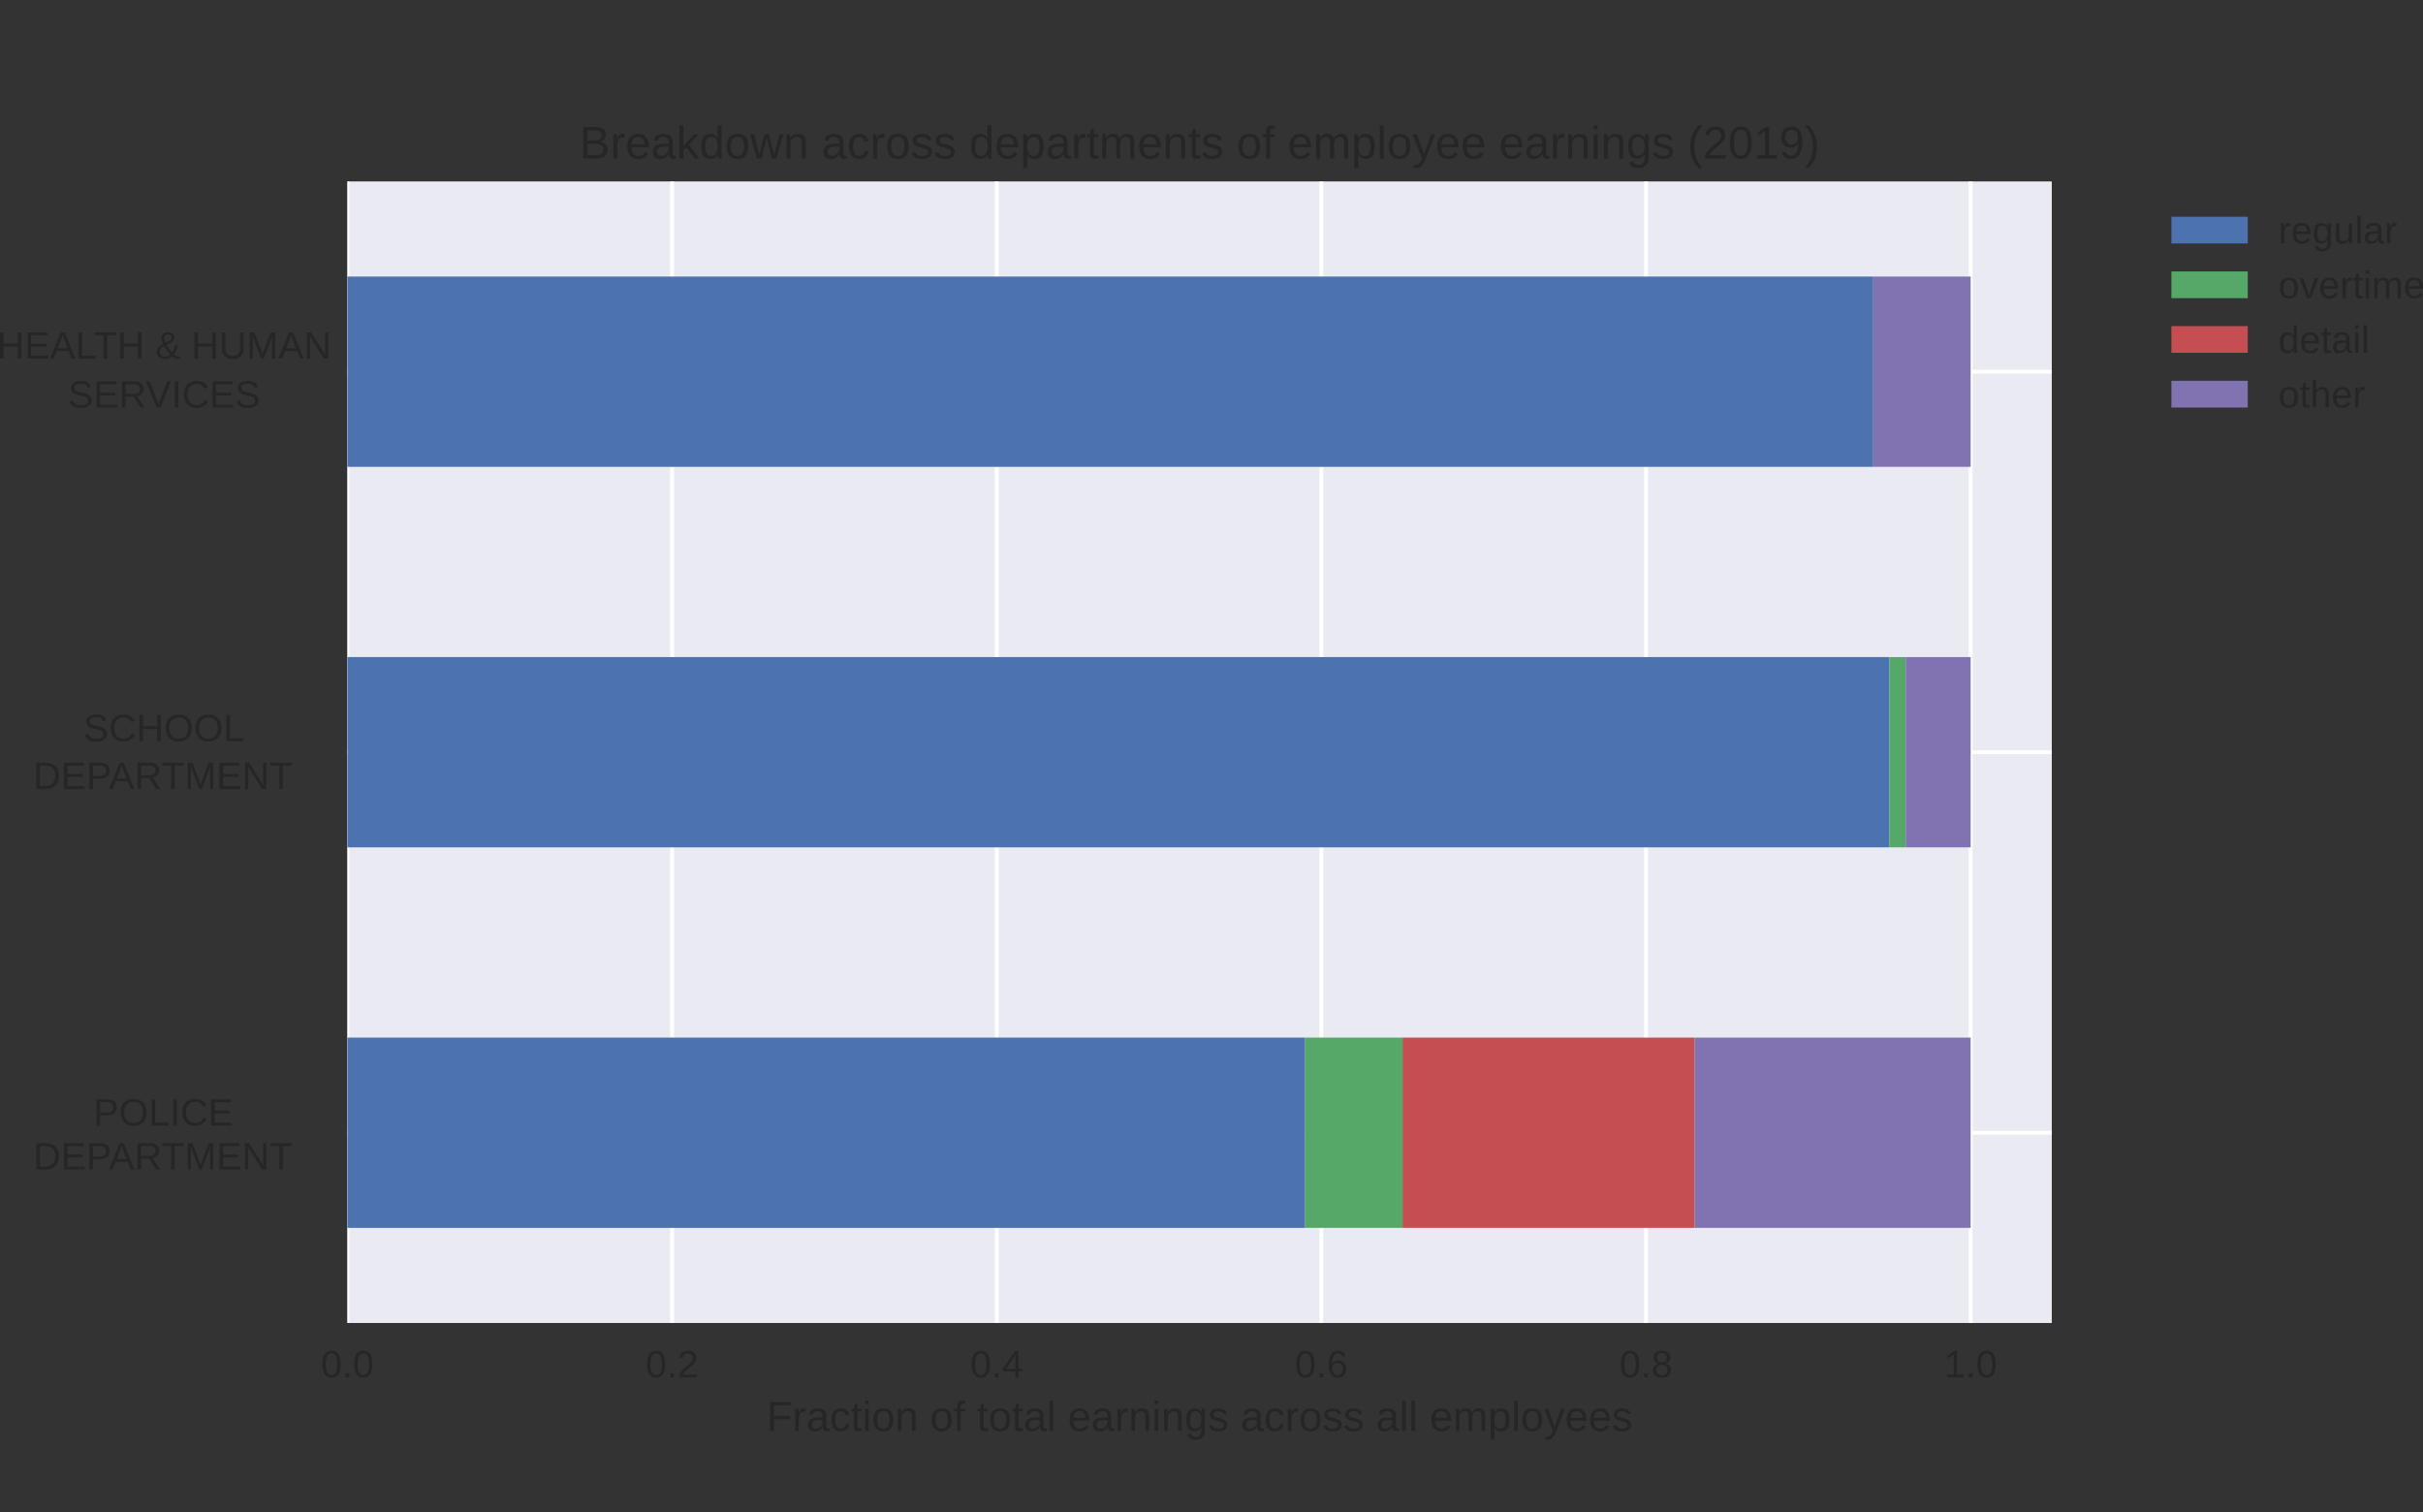 <?xml version="1.0" encoding="UTF-8" standalone="no"?>
<svg
   xmlns:dc="http://purl.org/dc/elements/1.1/"
   xmlns:cc="http://creativecommons.org/ns#"
   xmlns:rdf="http://www.w3.org/1999/02/22-rdf-syntax-ns#"
   xmlns:svg="http://www.w3.org/2000/svg"
   xmlns="http://www.w3.org/2000/svg"
   xmlns:xlink="http://www.w3.org/1999/xlink"
   xmlns:sodipodi="http://sodipodi.sourceforge.net/DTD/sodipodi-0.dtd"
   xmlns:inkscape="http://www.inkscape.org/namespaces/inkscape"
   inkscape:version="1.0 (6e3e5246a0, 2020-05-07)"
   sodipodi:docname="xdepts19.svg"
   id="svg659"
   width="634.622pt"
   viewBox="0 0 634.622 396"
   version="1.1"
   height="396pt">
  <rect x="0" y="0" width="634.622" height="396" fill="#333333" stroke="none"/>
  <sodipodi:namedview
     inkscape:current-layer="svg659"
     inkscape:window-maximized="1"
     inkscape:window-y="0"
     inkscape:window-x="0"
     inkscape:cy="266.41753"
     inkscape:cx="404.44003"
     inkscape:zoom="1.532197"
     showgrid="false"
     id="namedview661"
     inkscape:window-height="1136"
     inkscape:window-width="1920"
     inkscape:pageshadow="2"
     inkscape:pageopacity="0"
     guidetolerance="10"
     gridtolerance="10"
     objecttolerance="10"
     borderopacity="1"
     bordercolor="#666666"
     pagecolor="#ffffff" />
  <defs
     id="defs4">
    <style
       id="style2"
       type="text/css">
*{stroke-linecap:butt;stroke-linejoin:round;}
  </style>
    <defs
       id="defs449">
      <path
         d="m 61.422,19.391 q 0,-5.234 -2.047,-8.922 -2.047,-3.688 -5.516,-6 -3.469,-2.312 -8.062,-3.391 Q 41.219,0 36.141,0 h -27.938 v 68.797 h 25 q 5.719,0 10.203,-0.953 4.5,-0.953 7.625,-3 3.125,-2.047 4.75,-5.203 1.641,-3.141 1.641,-7.547 0,-2.875 -0.812,-5.422 -0.797,-2.531 -2.438,-4.609 -1.625,-2.078 -4.094,-3.562 -2.469,-1.484 -5.734,-2.219 4.141,-0.484 7.344,-1.906 3.203,-1.422 5.344,-3.625 2.156,-2.188 3.266,-5.094 1.125,-2.906 1.125,-6.266 z m -13.375,31.594 q 0,5.562 -3.812,7.953 -3.797,2.391 -11.031,2.391 H 17.531 v -21.781 h 15.672 q 4.109,0 6.938,0.797 2.828,0.812 4.578,2.297 1.766,1.5 2.547,3.594 0.781,2.109 0.781,4.75 z M 52,20.125 q 0,3.266 -1.203,5.562 -1.188,2.297 -3.438,3.75 -2.234,1.469 -5.391,2.156 -3.156,0.688 -7.062,0.688 h -17.375 V 7.469 h 18.109 q 3.562,0 6.562,0.578 3.016,0.594 5.188,2.062 2.172,1.469 3.391,3.906 Q 52,16.453 52,20.125 Z"
         id="LiberationSans-66" />
      <path
         d="m 39.844,0 -17.875,24.125 -6.438,-5.328 V 0 H 6.734 V 72.469 H 15.531 V 27.203 l 23.188,25.625 h 10.312 L 27.594,30.125 50.141,0 Z"
         id="LiberationSans-107" />
      <path
         d="M 40.094,8.5 Q 37.641,3.422 33.609,1.219 29.594,-0.984 23.641,-0.984 13.625,-0.984 8.906,5.75 4.203,12.5 4.203,26.172 q 0,27.641 19.438,27.641 6,0 10,-2.203 4,-2.188 6.453,-6.984 h 0.094 q 0,0.5 -0.031,1.547 -0.016,1.047 -0.047,2.188 -0.016,1.156 -0.016,2.172 0,1.031 0,1.469 V 72.469 H 48.875 V 10.891 q 0,-1.906 0.016,-3.672 Q 48.922,5.469 48.969,4 49.031,2.547 49.078,1.484 49.125,0.438 49.172,0 h -8.406 Q 40.672,0.484 40.594,1.391 40.531,2.297 40.453,3.469 40.375,4.641 40.328,5.938 40.281,7.234 40.281,8.5 Z M 13.422,26.469 q 0,-5.469 0.688,-9.375 0.688,-3.906 2.203,-6.422 1.516,-2.516 3.859,-3.688 Q 22.516,5.812 25.875,5.812 q 3.469,0 6.125,1.125 2.672,1.125 4.453,3.641 1.781,2.516 2.703,6.562 0.938,4.047 0.938,9.906 0,5.625 -0.938,9.5 -0.922,3.891 -2.734,6.281 Q 34.625,45.219 32,46.266 29.391,47.312 25.984,47.312 22.75,47.312 20.406,46.188 18.062,45.062 16.5,42.578 q -1.562,-2.484 -2.328,-6.469 -0.75,-3.984 -0.75,-9.641 z"
         id="LiberationSans-100" />
      <path
         d="M 57.328,0 H 47.125 l -8.453,34.078 q -0.391,1.328 -0.812,3.281 Q 37.453,39.312 37.062,41.156 36.578,43.312 36.141,45.609 35.688,43.406 35.203,41.266 34.812,39.406 34.344,37.406 33.891,35.406 33.5,33.891 L 24.812,0 H 14.656 L -0.141,52.828 h 8.688 l 8.938,-35.891 q 0.344,-1.109 0.672,-2.75 Q 18.5,12.547 18.844,10.984 19.188,9.188 19.578,7.281 19.969,9.125 20.406,10.891 q 0.391,1.516 0.781,3.078 0.391,1.562 0.688,2.578 l 9.578,36.281 H 40.875 l 9.219,-36.281 q 0.344,-1.266 0.734,-2.875 0.391,-1.609 0.734,-3.031 0.391,-1.656 0.781,-3.359 0.391,1.844 0.781,3.609 0.344,1.516 0.703,3.141 0.375,1.641 0.719,2.906 L 63.875,52.828 h 8.594 z"
         id="LiberationSans-119" />
      <path
         d="m 6.203,25.984 q 0,6.781 1.016,12.984 1.031,6.203 3.219,11.906 2.203,5.719 5.625,11.078 3.422,5.375 8.156,10.516 h 8.5 Q 28.125,67.328 24.781,61.938 q -3.344,-5.391 -5.5,-11.141 -2.141,-5.734 -3.188,-11.938 -1.047,-6.188 -1.047,-12.984 0,-6.781 1.047,-12.984 1.047,-6.203 3.188,-11.969 2.156,-5.75 5.5,-11.125 3.344,-5.375 7.938,-10.5 h -8.5 q -4.734,5.125 -8.156,10.5 -3.422,5.375 -5.625,11.078 Q 8.25,6.594 7.219,12.766 6.203,18.953 6.203,25.781 Z"
         id="LiberationSans-40" />
      <path
         d="m 50.875,35.797 q 0,-9.188 -1.734,-16.094 -1.734,-6.906 -4.953,-11.5 -3.219,-4.594 -7.844,-6.891 -4.609,-2.297 -10.359,-2.297 -3.969,0 -7.141,0.812 -3.172,0.812 -5.672,2.516 -2.484,1.703 -4.25,4.438 -1.75,2.734 -2.812,6.594 L 14.5,14.703 q 1.375,-4.453 4.281,-6.531 2.906,-2.062 7.344,-2.062 3.562,0 6.516,1.672 2.953,1.688 5.031,5.062 2.078,3.375 3.25,8.453 Q 42.094,26.375 42.188,33.203 41.156,30.906 39.375,29.094 37.594,27.297 35.328,26.047 33.062,24.812 30.422,24.141 q -2.641,-0.656 -5.328,-0.656 -4.688,0 -8.469,1.688 -3.781,1.688 -6.422,4.703 Q 7.562,32.906 6.125,37.172 4.688,41.453 4.688,46.688 q 0,5.312 1.531,9.609 1.547,4.297 4.469,7.297 2.938,3.016 7.203,4.625 4.281,1.609 9.703,1.609 11.469,0 17.375,-8.5 5.906,-8.5 5.906,-25.531 z m -9.562,8.484 q 0,3.812 -0.906,7.172 -0.906,3.375 -2.688,5.859 -1.781,2.5 -4.391,3.938 -2.609,1.453 -6.031,1.453 -3.172,0 -5.719,-1.125 -2.531,-1.125 -4.297,-3.203 -1.75,-2.078 -2.703,-5.062 Q 13.625,50.344 13.625,46.688 q 0,-3.469 0.844,-6.453 0.859,-2.984 2.562,-5.156 1.719,-2.172 4.25,-3.422 2.547,-1.234 5.922,-1.234 2.438,0 4.953,0.828 2.516,0.828 4.531,2.531 2.031,1.719 3.328,4.328 1.297,2.609 1.297,6.172 z"
         id="LiberationSans-57" />
      <path
         d="m 27.094,25.781 q 0,-6.828 -1.031,-13.016 Q 25.047,6.594 22.844,0.875 q -2.188,-5.703 -5.609,-11.078 -3.422,-5.375 -8.156,-10.5 H 0.594 q 4.578,5.125 7.922,10.5 3.344,5.375 5.484,11.125 2.156,5.766 3.203,11.969 1.062,6.203 1.062,12.984 0,6.797 -1.062,12.984 Q 16.156,45.062 14,50.797 11.859,56.547 8.516,61.938 5.172,67.328 0.594,72.469 H 9.078 Q 13.812,67.328 17.234,61.953 20.656,56.594 22.844,50.875 25.047,45.172 26.062,38.969 27.094,32.766 27.094,25.984 Z"
         id="LiberationSans-41" />
    </defs>
    <defs
       id="defs132">
      <path
         id="LiberationSans-70"
         d="M 17.531,61.188 V 35.594 h 38.375 V 27.875 h -38.375 V 0 H 8.203 v 68.797 h 48.875 V 61.188 Z" />
      <path
         id="LiberationSans-114"
         d="m 6.938,0 v 40.531 q 0,1.656 -0.031,3.391 Q 6.891,45.656 6.828,47.266 6.781,48.875 6.734,50.281 6.688,51.703 6.641,52.828 H 14.938 q 0.047,-1.125 0.125,-2.562 0.078,-1.438 0.141,-2.953 0.078,-1.516 0.094,-2.906 0.031,-1.391 0.031,-2.359 H 15.531 Q 16.453,45.062 17.5,47.281 q 1.062,2.234 2.469,3.672 1.422,1.438 3.375,2.141 1.953,0.719 4.734,0.719 1.078,0 2.047,-0.172 0.984,-0.172 1.516,-0.312 v -8.062 q -0.875,0.25 -2.047,0.359 -1.172,0.125 -2.641,0.125 -3.031,0 -5.156,-1.375 -2.125,-1.359 -3.469,-3.781 Q 17,38.188 16.359,34.844 15.719,31.5 15.719,27.547 V 0 Z" />
      <path
         id="LiberationSans-97"
         d="m 20.219,-0.984 q -7.969,0 -11.969,4.203 -4,4.203 -4,11.531 0,5.219 1.969,8.562 1.984,3.344 5.172,5.25 3.203,1.906 7.297,2.641 4.109,0.734 8.359,0.828 l 11.875,0.203 v 2.875 q 0,3.266 -0.688,5.562 -0.688,2.297 -2.109,3.703 -1.406,1.422 -3.531,2.078 -2.125,0.672 -5,0.672 -2.547,0 -4.594,-0.375 -2.047,-0.359 -3.562,-1.312 -1.516,-0.953 -2.453,-2.594 -0.922,-1.625 -1.219,-4.125 L 6.594,39.547 q 0.484,3.125 1.844,5.734 1.375,2.625 3.891,4.516 2.516,1.906 6.297,2.953 3.781,1.062 9.156,1.062 9.969,0 14.984,-4.578 5.031,-4.562 5.031,-13.203 v -22.75 q 0,-3.906 1.031,-5.891 1.031,-1.969 3.906,-1.969 0.734,0 1.469,0.094 0.734,0.094 1.406,0.25 V 0.297 Q 53.953,-0.094 52.312,-0.281 q -1.625,-0.203 -3.484,-0.203 -2.484,0 -4.266,0.656 -1.781,0.656 -2.906,2 -1.125,1.344 -1.719,3.312 -0.578,1.984 -0.734,4.625 h -0.281 Q 37.5,7.562 35.812,5.516 34.125,3.469 31.875,2.031 29.641,0.594 26.781,-0.188 23.922,-0.984 20.219,-0.984 Z m 2,6.594 q 4.203,0 7.344,1.531 3.156,1.547 5.219,3.938 2.078,2.406 3.109,5.234 1.031,2.828 1.031,5.422 v 4.344 l -9.625,-0.203 q -3.219,-0.047 -6.125,-0.469 Q 20.266,25 18.062,23.781 15.875,22.562 14.578,20.359 13.281,18.172 13.281,14.594 q 0,-4.297 2.312,-6.641 2.328,-2.344 6.625,-2.344 z" />
      <path
         id="LiberationSans-99"
         d="m 13.422,26.656 q 0,-4.531 0.656,-8.344 Q 14.75,14.5 16.312,11.734 17.875,8.984 20.438,7.469 23,5.953 26.766,5.953 q 4.688,0 7.828,2.531 3.156,2.547 3.891,7.828 l 8.875,-0.594 Q 46.922,12.453 45.453,9.422 44,6.391 41.484,4.094 38.969,1.812 35.344,0.406 31.734,-0.984 27,-0.984 q -6.203,0 -10.547,2.094 Q 12.109,3.219 9.391,6.906 6.688,10.594 5.469,15.594 4.25,20.609 4.25,26.469 q 0,5.312 0.875,9.391 0.875,4.078 2.469,7.125 1.594,3.062 3.734,5.141 2.156,2.078 4.656,3.312 2.516,1.25 5.297,1.812 2.797,0.562 5.625,0.562 4.438,0 7.906,-1.219 Q 38.281,51.375 40.797,49.25 43.312,47.125 44.875,44.234 q 1.562,-2.875 2.203,-6.203 L 38.031,37.359 q -0.672,4.391 -3.469,6.969 -2.781,2.594 -7.906,2.594 -3.75,0 -6.266,-1.25 Q 17.875,44.438 16.312,41.922 14.75,39.406 14.078,35.594 q -0.656,-3.812 -0.656,-8.938 z" />
      <path
         id="LiberationSans-116"
         d="m 27.047,0.391 q -2,-0.531 -4.078,-0.844 Q 20.906,-0.781 18.172,-0.781 7.625,-0.781 7.625,11.188 v 35.25 H 1.516 v 6.391 h 6.438 l 2.594,11.828 H 16.406 V 52.828 h 9.766 V 46.438 H 16.406 V 13.094 q 0,-3.812 1.234,-5.359 1.25,-1.531 4.328,-1.531 1.281,0 2.469,0.188 1.203,0.203 2.609,0.5 z" />
      <path
         id="LiberationSans-105"
         d="m 6.688,64.062 v 8.406 h 8.797 V 64.062 Z M 6.688,0 v 52.828 h 8.797 V 0 Z" />
      <path
         id="LiberationSans-111"
         d="m 51.422,26.469 q 0,-13.875 -6.109,-20.672 -6.109,-6.781 -17.719,-6.781 -5.516,0 -9.875,1.656 -4.344,1.672 -7.344,5.094 -3,3.422 -4.594,8.562 -1.578,5.156 -1.578,12.141 0,27.344 23.672,27.344 6.156,0 10.625,-1.719 4.469,-1.703 7.328,-5.125 2.859,-3.406 4.219,-8.547 1.375,-5.125 1.375,-11.953 z m -9.234,0 q 0,6.156 -0.953,10.156 -0.953,4 -2.781,6.391 -1.828,2.391 -4.469,3.344 -2.641,0.953 -5.953,0.953 -3.375,0 -6.094,-1 -2.703,-1 -4.609,-3.422 -1.891,-2.406 -2.906,-6.422 -1,-4 -1,-10 0,-6.156 1.078,-10.188 1.078,-4.031 2.953,-6.422 1.891,-2.391 4.453,-3.375 2.562,-0.969 5.578,-0.969 3.375,0 6.109,0.953 2.734,0.953 4.641,3.344 1.906,2.391 2.922,6.438 1.031,4.062 1.031,10.219 z" />
      <path
         id="LiberationSans-110"
         d="m 40.281,0 v 33.5 q 0,3.859 -0.562,6.438 -0.562,2.594 -1.828,4.172 -1.266,1.594 -3.344,2.25 -2.078,0.656 -5.156,0.656 -3.125,0 -5.641,-1.094 Q 21.234,44.828 19.453,42.75 17.672,40.672 16.688,37.625 15.719,34.578 15.719,30.609 V 0 H 6.938 v 41.547 q 0,1.672 -0.031,3.5 Q 6.891,46.875 6.828,48.5 6.781,50.141 6.734,51.312 6.688,52.484 6.641,52.828 H 14.938 q 0.047,-0.234 0.094,-1.312 0.062,-1.078 0.125,-2.469 0.078,-1.391 0.125,-2.828 0.047,-1.438 0.047,-2.422 h 0.156 q 1.266,2.297 2.781,4.156 1.516,1.859 3.516,3.141 2,1.297 4.578,2 2.594,0.719 6.016,0.719 4.391,0 7.562,-1.078 3.172,-1.078 5.219,-3.328 2.062,-2.234 3.016,-5.781 Q 49.125,40.094 49.125,35.203 V 0 Z" />
      <path
         d=""
         id="LiberationSans-32" />
      <path
         id="LiberationSans-102"
         d="M 17.625,46.438 V 0 H 8.844 V 46.438 H 1.422 v 6.391 H 8.844 v 5.969 q 0,2.875 0.531,5.344 0.531,2.469 1.969,4.297 1.453,1.828 3.938,2.875 2.5,1.047 6.453,1.047 1.562,0 3.234,-0.141 1.688,-0.141 2.969,-0.438 v -6.688 Q 27.094,65.234 26,65.359 q -1.094,0.125 -1.969,0.125 -1.953,0 -3.203,-0.547 -1.25,-0.531 -1.953,-1.531 -0.703,-1 -0.984,-2.469 Q 17.625,59.469 17.625,57.562 V 52.828 H 27.938 V 46.438 Z" />
      <path
         id="LiberationSans-108"
         d="M 6.734,0 V 72.469 H 15.531 V 0 Z" />
      <path
         id="LiberationSans-101"
         d="m 13.484,24.562 q 0,-4.156 0.844,-7.656 0.859,-3.484 2.641,-6 1.781,-2.5 4.562,-3.906 2.781,-1.391 6.688,-1.391 5.719,0 9.156,2.297 3.453,2.297 4.672,5.812 L 49.75,11.531 Q 48.922,9.328 47.438,7.109 45.953,4.891 43.453,3.094 40.969,1.312 37.234,0.156 33.5,-0.984 28.219,-0.984 16.5,-0.984 10.375,6 4.25,12.984 4.25,26.766 q 0,7.422 1.844,12.562 1.859,5.156 5.078,8.375 3.234,3.219 7.531,4.656 Q 23,53.812 27.875,53.812 q 6.641,0 11.109,-2.156 4.469,-2.141 7.172,-5.938 2.719,-3.781 3.859,-8.906 1.156,-5.125 1.156,-11.078 V 24.562 Z m 28.609,6.734 q -0.734,8.359 -4.25,12.188 -3.516,3.828 -10.109,3.828 -2.203,0 -4.625,-0.703 -2.406,-0.703 -4.453,-2.516 -2.047,-1.812 -3.469,-4.922 -1.422,-3.094 -1.609,-7.875 z" />
      <path
         id="LiberationSans-103"
         d="m 26.766,-20.75 q -4.547,0 -8.062,0.938 -3.516,0.922 -6.016,2.656 -2.484,1.719 -4.047,4.125 -1.562,2.391 -2.25,5.312 l 8.844,1.266 q 0.875,-3.656 3.875,-5.625 Q 22.125,-14.062 27,-14.062 q 2.984,0 5.422,0.828 2.438,0.828 4.141,2.672 1.719,1.828 2.641,4.766 0.938,2.922 0.938,7.109 v 8.5 h -0.094 Q 39.062,7.812 37.625,5.984 36.188,4.156 34.109,2.734 32.031,1.312 29.297,0.453 q -2.734,-0.844 -6.25,-0.844 -5.031,0 -8.625,1.688 -3.578,1.688 -5.859,5.047 -2.266,3.375 -3.312,8.375 -1.047,5.016 -1.047,11.594 0,6.359 1.047,11.438 1.047,5.078 3.406,8.609 2.375,3.547 6.156,5.422 3.797,1.875 9.219,1.875 5.609,0 9.734,-2.562 4.125,-2.562 6.375,-7.297 h 0.094 q 0,1.219 0.062,2.734 0.078,1.516 0.156,2.859 0.078,1.344 0.172,2.312 0.094,0.984 0.203,1.125 h 8.344 q -0.047,-0.438 -0.094,-1.484 -0.047,-1.047 -0.109,-2.516 -0.047,-1.469 -0.078,-3.25 -0.016,-1.781 -0.016,-3.688 v -40.375 q 0,-11.094 -5.453,-16.672 -5.438,-5.594 -16.656,-5.594 z m 13.375,47.172 q 0,5.516 -1.203,9.438 -1.188,3.938 -3.141,6.422 -1.953,2.5 -4.469,3.672 Q 28.812,47.125 26.172,47.125 q -3.375,0 -5.797,-1.172 -2.406,-1.172 -4,-3.688 Q 14.797,39.75 14.031,35.812 q -0.75,-3.922 -0.75,-9.391 0,-5.719 0.75,-9.609 0.766,-3.875 2.328,-6.266 1.562,-2.391 3.953,-3.422 2.391,-1.016 5.719,-1.016 2.625,0 5.141,1.109 2.516,1.125 4.516,3.562 2.016,2.453 3.234,6.312 1.219,3.859 1.219,9.328 z" />
      <path
         id="LiberationSans-115"
         d="m 46.391,14.594 q 0,-3.703 -1.453,-6.609 Q 43.5,5.078 40.766,3.094 38.031,1.125 34.047,0.062 q -3.969,-1.047 -9.094,-1.047 -4.594,0 -8.281,0.719 Q 12.984,0.438 10.203,2 7.422,3.562 5.531,6.125 q -1.875,2.562 -2.75,6.281 l 7.766,1.516 q 1.125,-4.25 4.641,-6.234 3.516,-1.969 9.766,-1.969 2.828,0 5.188,0.391 2.375,0.391 4.078,1.344 1.719,0.953 2.672,2.531 0.953,1.594 0.953,3.938 0,2.391 -1.125,3.922 -1.125,1.547 -3.125,2.562 -2,1.031 -4.859,1.781 -2.859,0.766 -6.266,1.688 -3.188,0.828 -6.312,1.859 -3.125,1.031 -5.641,2.703 -2.5,1.688 -4.062,4.172 -1.562,2.5 -1.562,6.266 0,7.219 5.141,11 5.156,3.781 15.016,3.781 8.75,0 13.891,-3.078 5.156,-3.062 6.516,-9.859 L 37.547,39.75 q -0.438,2.047 -1.609,3.438 -1.172,1.391 -2.828,2.25 -1.656,0.859 -3.734,1.219 -2.078,0.359 -4.328,0.359 -5.953,0 -8.797,-1.812 Q 13.422,43.406 13.422,39.75 q 0,-2.156 1.047,-3.547 1.062,-1.391 2.938,-2.344 1.875,-0.953 4.516,-1.656 2.641,-0.703 5.812,-1.484 2.094,-0.547 4.297,-1.156 2.203,-0.609 4.266,-1.469 2.078,-0.844 3.906,-2 1.844,-1.141 3.203,-2.75 1.375,-1.609 2.172,-3.766 0.812,-2.141 0.812,-4.984 z" />
      <path
         id="LiberationSans-109"
         d="m 37.5,0 v 33.5 q 0,3.859 -0.484,6.438 -0.484,2.594 -1.641,4.172 -1.141,1.594 -3,2.25 -1.859,0.656 -4.547,0.656 -2.781,0 -5.031,-1.094 Q 20.562,44.828 18.969,42.75 17.391,40.672 16.531,37.625 15.672,34.578 15.672,30.609 V 0 H 6.938 v 41.547 q 0,1.672 -0.031,3.5 Q 6.891,46.875 6.828,48.5 6.781,50.141 6.734,51.312 6.688,52.484 6.641,52.828 H 14.938 q 0.047,-0.234 0.094,-1.312 0.062,-1.078 0.125,-2.469 0.078,-1.391 0.125,-2.828 0.047,-1.438 0.047,-2.422 h 0.156 q 1.172,2.297 2.531,4.156 1.375,1.859 3.203,3.141 1.828,1.297 4.188,2 2.375,0.719 5.5,0.719 6.016,0 9.5,-2.391 3.484,-2.391 4.859,-7.625 h 0.141 q 1.172,2.297 2.641,4.156 1.469,1.859 3.422,3.141 1.953,1.297 4.391,2 2.438,0.719 5.562,0.719 4.016,0 6.906,-1.078 2.906,-1.078 4.766,-3.328 1.859,-2.234 2.734,-5.781 0.875,-3.531 0.875,-8.422 V 0 h -8.688 v 33.5 q 0,3.859 -0.484,6.438 -0.484,2.594 -1.641,4.172 -1.141,1.594 -3,2.25 -1.859,0.656 -4.547,0.656 -2.781,0 -5.031,-1.047 Q 51.078,44.922 49.484,42.875 47.906,40.828 47.047,37.75 46.188,34.672 46.188,30.609 V 0 Z" />
      <path
         id="LiberationSans-112"
         d="m 51.422,26.656 q 0,-6 -0.984,-11.078 -0.969,-5.078 -3.25,-8.75 -2.266,-3.656 -6,-5.734 -3.734,-2.078 -9.203,-2.078 -5.672,0 -9.922,2.156 -4.234,2.156 -6.484,7.031 h -0.25 Q 15.375,8.109 15.406,7.328 15.438,6.547 15.453,5.375 15.484,4.203 15.5,2.75 15.531,1.312 15.531,-0.094 V -20.75 H 6.734 v 62.797 q 0,1.906 -0.031,3.656 Q 6.688,47.469 6.641,48.906 6.594,50.344 6.547,51.359 6.5,52.391 6.453,52.828 H 14.938 q 0.047,-0.141 0.125,-1.031 0.078,-0.875 0.141,-2.125 0.078,-1.234 0.156,-2.656 0.078,-1.406 0.078,-2.672 h 0.188 q 1.219,2.531 2.781,4.312 1.562,1.781 3.562,2.922 2,1.156 4.469,1.672 2.469,0.516 5.547,0.516 5.469,0 9.203,-1.953 3.734,-1.953 6,-5.5 2.281,-3.531 3.25,-8.547 0.984,-5 0.984,-11.109 z M 42.188,26.469 q 0,4.875 -0.594,8.688 -0.578,3.812 -2.016,6.438 -1.438,2.641 -3.844,4 -2.391,1.375 -6,1.375 -2.922,0 -5.516,-0.828 Q 21.625,45.312 19.703,42.969 17.781,40.625 16.656,36.5 q -1.125,-4.125 -1.125,-10.719 0,-5.609 0.922,-9.5 0.938,-3.875 2.719,-6.266 1.781,-2.391 4.406,-3.453 2.641,-1.047 6.062,-1.047 3.656,0 6.078,1.406 2.422,1.422 3.859,4.109 1.438,2.688 2.016,6.562 0.594,3.891 0.594,8.875 z" />
      <path
         id="LiberationSans-121"
         d="m 29.5,0 q -1.859,-4.781 -3.797,-8.609 -1.922,-3.844 -4.312,-6.547 Q 19,-17.875 16.062,-19.312 13.141,-20.75 9.328,-20.75 q -1.656,0 -3.078,0.094 -1.422,0.094 -2.984,0.438 v 6.594 q 0.938,-0.141 2.109,-0.219 1.172,-0.078 2,-0.078 3.859,0 7.172,2.891 3.328,2.875 5.812,9.172 L 21.188,0.25 0.25,52.828 H 9.625 L 20.75,23.641 Q 21.234,22.312 21.984,20.109 22.75,17.922 23.5,15.719 q 0.766,-2.188 1.344,-3.953 0.594,-1.75 0.688,-2.188 0.156,0.531 0.719,2.109 0.562,1.594 1.266,3.547 0.703,1.953 1.438,3.953 0.734,2 1.219,3.469 L 40.531,52.828 h 9.281 z" />
    </defs>
    <defs
       id="defs570">
      <path
         id="LiberationSans-117"
         d="M 15.328,52.828 V 19.344 q 0,-3.859 0.562,-6.453 0.562,-2.594 1.828,-4.188 Q 19,7.125 21.062,6.469 23.141,5.812 26.219,5.812 q 3.125,0 5.641,1.094 2.516,1.109 4.297,3.172 1.781,2.078 2.75,5.125 0.984,3.062 0.984,7.016 V 52.828 H 48.688 V 11.281 q 0,-1.656 0.016,-3.5 Q 48.734,5.953 48.781,4.312 48.828,2.688 48.875,1.516 48.922,0.344 48.969,0 h -8.297 q -0.047,0.25 -0.094,1.312 -0.047,1.078 -0.125,2.469 -0.078,1.391 -0.125,2.828 Q 40.281,8.062 40.281,9.031 H 40.141 Q 38.875,6.734 37.359,4.875 35.844,3.031 33.844,1.734 q -2,-1.297 -4.594,-2 -2.594,-0.719 -6,-0.719 -4.406,0 -7.578,1.078 -3.172,1.078 -5.219,3.328 -2.047,2.25 -3,5.766 Q 6.5,12.703 6.5,17.625 v 35.203 z" />
    </defs>
    <defs
       id="defs593">
      <path
         id="LiberationSans-118"
         d="M 29.938,0 H 19.531 L 0.344,52.828 h 9.375 l 11.625,-34.375 q 0.344,-1.062 0.797,-2.609 0.469,-1.531 0.953,-3.203 Q 23.578,10.984 24,9.438 24.422,7.906 24.703,6.891 25,7.906 25.453,9.438 q 0.469,1.547 0.953,3.156 0.5,1.609 1.016,3.141 0.516,1.547 0.906,2.625 l 12,34.469 h 9.328 z" />
    </defs>
    <defs
       id="defs636">
      <path
         id="LiberationSans-104"
         d="m 15.484,43.797 q 1.453,2.688 3.156,4.562 1.719,1.891 3.766,3.109 2.062,1.219 4.5,1.781 2.438,0.562 5.469,0.562 5.078,0 8.328,-1.375 3.25,-1.359 5.125,-3.828 1.875,-2.469 2.578,-5.891 Q 49.125,39.312 49.125,35.203 V 0 h -8.844 v 33.5 q 0,3.359 -0.422,5.891 -0.406,2.547 -1.578,4.234 -1.172,1.688 -3.328,2.531 -2.141,0.859 -5.562,0.859 -3.125,0 -5.641,-1.125 Q 21.234,44.781 19.453,42.719 17.672,40.672 16.688,37.734 15.719,34.812 15.719,31.156 V 0 H 6.938 v 72.469 h 8.781 V 53.609 q 0,-1.609 -0.047,-3.219 -0.047,-1.609 -0.125,-2.984 -0.062,-1.359 -0.125,-2.312 -0.047,-0.953 -0.094,-1.297 z" />
    </defs>
    <defs
       id="defs248">
      <path
         d="m 61.422,48.094 q 0,-4.484 -1.484,-8.375 Q 58.453,35.844 55.5,32.984 52.547,30.125 48.094,28.469 43.656,26.812 37.75,26.812 H 17.531 V 0 H 8.203 V 68.797 H 37.156 q 6.109,0 10.641,-1.484 4.547,-1.484 7.578,-4.203 3.031,-2.703 4.531,-6.547 1.516,-3.828 1.516,-8.469 z M 52.047,48 q 0,6.547 -4,9.938 -4,3.391 -12.016,3.391 h -18.5 V 34.188 h 18.891 q 8.062,0 11.844,3.562 3.781,3.562 3.781,10.25 z"
         id="LiberationSans-80" />
      <path
         d="M 73,34.719 Q 73,26.656 70.672,20.062 68.359,13.484 63.969,8.797 59.578,4.109 53.219,1.562 46.875,-0.984 38.812,-0.984 q -8.484,0 -14.891,2.656 Q 17.531,4.344 13.281,9.109 9.031,13.875 6.875,20.406 q -2.141,6.547 -2.141,14.312 0,8.062 2.25,14.547 2.25,6.5 6.594,11.062 4.344,4.562 10.719,7.031 6.375,2.469 14.625,2.469 8.203,0 14.562,-2.5 6.375,-2.484 10.688,-7.078 Q 68.5,55.672 70.75,49.172 73,42.672 73,34.719 Z m -9.516,0 q 0,6.203 -1.594,11.281 -1.594,5.078 -4.688,8.688 -3.094,3.609 -7.688,5.562 -4.594,1.953 -10.594,1.953 -6.156,0 -10.797,-1.953 -4.641,-1.953 -7.75,-5.562 Q 17.281,51.078 15.734,46 q -1.531,-5.078 -1.531,-11.281 0,-6.203 1.594,-11.359 1.594,-5.141 4.688,-8.875 3.094,-3.734 7.703,-5.812 4.625,-2.078 10.625,-2.078 6.453,0 11.109,2.094 4.672,2.109 7.672,5.844 3,3.734 4.438,8.906 1.453,5.172 1.453,11.281 z"
         id="LiberationSans-79" />
      <path
         d="M 8.203,0 V 68.797 H 17.531 V 7.625 H 52.297 V 0 Z"
         id="LiberationSans-76" />
      <path
         d="M 9.234,0 V 68.797 H 18.562 V 0 Z"
         id="LiberationSans-73" />
      <path
         d="m 38.672,62.203 q -5.859,0 -10.375,-1.953 Q 23.781,58.297 20.719,54.688 17.672,51.078 16.109,46 q -1.562,-5.078 -1.562,-11.281 0,-6.203 1.688,-11.359 Q 17.922,18.219 21.062,14.5 24.219,10.797 28.781,8.734 33.344,6.688 39.062,6.688 q 4,0 7.297,1.047 3.297,1.062 5.953,2.953 2.672,1.906 4.766,4.516 2.109,2.625 3.719,5.797 L 68.406,17.188 Q 66.547,13.328 63.812,10 61.078,6.688 57.391,4.25 53.719,1.812 49.047,0.406 44.391,-0.984 38.625,-0.984 30.281,-0.984 24,1.672 17.719,4.344 13.5,9.109 9.281,13.875 7.172,20.406 q -2.094,6.547 -2.094,14.312 0,8.062 2.219,14.547 2.219,6.5 6.484,11.062 4.281,4.562 10.531,7.031 6.25,2.469 14.266,2.469 10.984,0 18.359,-4.297 7.375,-4.297 10.844,-12.75 L 58.938,49.859 q -0.984,2.438 -2.641,4.656 -1.656,2.219 -4.156,3.922 -2.484,1.719 -5.828,2.734 -3.344,1.031 -7.641,1.031 z"
         id="LiberationSans-67" />
      <path
         d="M 8.203,0 V 68.797 H 60.406 V 61.188 h -42.875 V 39.109 h 39.938 V 31.594 H 17.531 V 7.625 h 44.875 V 0 Z"
         id="LiberationSans-69" />
      <path
         d="m 67.438,35.109 q 0,-8.594 -2.594,-15.172 Q 62.25,13.375 57.75,8.953 53.266,4.547 47.141,2.266 41.016,0 33.938,0 H 8.203 v 68.797 h 22.75 q 7.969,0 14.672,-1.984 6.719,-1.969 11.547,-6.094 4.844,-4.125 7.547,-10.484 2.719,-6.344 2.719,-15.125 z m -9.375,0 q 0,6.984 -2.016,11.938 -2,4.953 -5.609,8.125 -3.609,3.172 -8.641,4.656 -5.031,1.5 -11.031,1.5 H 17.531 V 7.469 h 15.328 q 5.422,0 10.031,1.75 4.625,1.766 7.984,5.234 3.375,3.469 5.281,8.641 1.906,5.172 1.906,12.016 z"
         id="LiberationSans-68" />
      <path
         d="M 56.984,0 49.125,20.125 H 17.781 L 9.859,0 h -9.656 l 28.062,68.797 H 38.875 L 66.5,0 Z M 37.5,50.094 Q 36.719,52.047 36,54.047 35.297,56.062 34.766,57.688 34.234,59.328 33.859,60.422 33.5,61.531 33.453,61.766 33.344,61.531 33,60.406 q -0.328,-1.125 -0.891,-2.797 -0.562,-1.656 -1.281,-3.656 -0.703,-2 -1.438,-3.953 L 20.609,27.391 H 46.344 Z"
         id="LiberationSans-65" />
      <path
         d="m 56.844,0 -17.875,28.562 H 17.531 V 0 H 8.203 v 68.797 h 32.375 q 5.859,0 10.375,-1.344 4.516,-1.344 7.594,-3.891 3.078,-2.531 4.688,-6.188 1.609,-3.656 1.609,-8.25 0,-3.281 -0.953,-6.453 -0.953,-3.172 -3,-5.812 -2.047,-2.625 -5.234,-4.531 -3.172,-1.906 -7.609,-2.688 L 67.578,0 Z m -1.375,49.031 q 0,3.125 -1.078,5.406 -1.062,2.297 -3.125,3.828 -2.047,1.547 -4.984,2.297 -2.922,0.766 -6.625,0.766 h -22.125 V 35.938 h 22.516 q 4,0 6.922,1 2.938,1 4.812,2.75 1.875,1.766 2.781,4.156 0.906,2.391 0.906,5.188 z"
         id="LiberationSans-82" />
      <path
         d="M 35.156,61.188 V 0 H 25.875 V 61.188 H 2.25 v 7.609 H 58.797 V 61.188 Z"
         id="LiberationSans-84" />
      <path
         d="m 66.703,0 v 45.906 q 0,2.484 0.047,5.062 0.047,2.594 0.141,4.75 0.109,2.484 0.25,4.828 -0.688,-2.484 -1.422,-4.938 -0.625,-2.094 -1.391,-4.469 -0.75,-2.359 -1.484,-4.266 L 45.062,0 H 38.531 L 20.516,46.875 q -0.297,0.734 -0.625,1.703 -0.312,0.984 -0.688,2.078 -0.359,1.109 -0.734,2.25 -0.359,1.141 -0.688,2.266 -0.844,2.594 -1.625,5.375 Q 16.219,57.812 16.312,55.125 16.406,52.828 16.453,50.312 16.5,47.797 16.5,45.906 V 0 H 8.203 v 68.797 h 12.25 l 18.312,-47.703 q 0.344,-0.969 0.828,-2.516 0.5,-1.531 0.938,-3.156 0.438,-1.609 0.797,-3.047 0.375,-1.438 0.516,-2.219 0.156,0.781 0.547,2.25 0.391,1.469 0.891,3.078 0.516,1.609 1,3.125 0.5,1.516 0.891,2.484 l 17.969,47.703 H 75.094 V 0 Z"
         id="LiberationSans-77" />
      <path
         d="m 52.828,0 -36.812,58.594 q 0.094,-2.391 0.25,-4.734 0.094,-2 0.156,-4.234 Q 16.5,47.406 16.5,45.703 V 0 H 8.203 v 68.797 h 10.844 L 56.25,9.812 q -0.141,2.391 -0.297,4.781 -0.094,2.062 -0.188,4.469 -0.094,2.422 -0.094,4.625 V 68.797 H 64.062 V 0 Z"
         id="LiberationSans-78" />
    </defs>
    <defs
       id="defs294">
      <path
         d="m 62.109,19 q 0,-4.344 -1.688,-8.016 Q 58.734,7.328 55.219,4.656 51.703,2 46.359,0.5 41.016,-0.984 33.688,-0.984 q -12.844,0 -20.016,4.5 Q 6.5,8.016 4.547,16.5 l 9.031,1.812 q 0.688,-2.688 2.094,-4.891 1.422,-2.188 3.828,-3.781 2.422,-1.578 5.984,-2.469 3.562,-0.875 8.547,-0.875 4.156,0 7.625,0.703 3.469,0.719 5.953,2.172 2.484,1.469 3.875,3.781 Q 52.875,15.281 52.875,18.5 q 0,3.375 -1.531,5.469 -1.531,2.109 -4.328,3.469 -2.781,1.375 -6.641,2.297 -3.844,0.938 -8.531,2 -2.891,0.641 -5.797,1.391 -2.906,0.766 -5.562,1.812 -2.656,1.047 -5,2.453 -2.344,1.422 -4.062,3.406 -1.703,1.984 -2.688,4.594 -0.969,2.609 -0.969,6.031 0,4.875 1.969,8.359 1.984,3.5 5.5,5.75 3.516,2.25 8.297,3.266 4.797,1.031 10.359,1.031 6.391,0 10.922,-1 4.547,-1 7.672,-3.016 3.125,-2 5,-4.953 Q 59.375,57.906 60.5,54 l -9.188,-1.609 q -0.672,2.5 -1.969,4.453 -1.297,1.953 -3.406,3.266 -2.094,1.312 -5.094,2 -3,0.688 -7.047,0.688 Q 29,62.797 25.75,61.938 22.516,61.078 20.531,59.609 18.562,58.156 17.703,56.172 16.844,54.203 16.844,51.906 q 0,-3.078 1.531,-5.062 1.547,-1.969 4.188,-3.297 2.641,-1.312 6.094,-2.188 3.469,-0.875 7.375,-1.766 3.172,-0.719 6.328,-1.484 3.156,-0.75 6.031,-1.812 2.875,-1.047 5.391,-2.469 2.516,-1.406 4.375,-3.453 1.859,-2.047 2.906,-4.844 Q 62.109,22.75 62.109,19 Z"
         id="LiberationSans-83" />
      <path
         d="M 54.734,0 V 31.891 H 17.531 V 0 H 8.203 v 68.797 h 9.328 v -29.094 h 37.203 v 29.094 H 64.062 V 0 Z"
         id="LiberationSans-72" />
    </defs>
    <defs
       id="defs341">
      <path
         d="m 58.25,-0.594 q -4.688,0 -8.203,1.609 -3.516,1.625 -6.344,4.594 Q 42.234,4.344 40.375,3.172 38.531,2 36.25,1.062 33.984,0.141 31.312,-0.422 q -2.656,-0.562 -5.781,-0.562 -5.703,0 -9.891,1.469 -4.172,1.469 -6.859,4.031 -2.672,2.562 -3.969,6.047 -1.297,3.5 -1.297,7.547 0,3.859 1.234,7 1.25,3.156 3.469,5.719 2.234,2.578 5.312,4.594 3.078,2.031 6.734,3.641 -0.875,1.656 -1.594,3.531 -0.703,1.891 -1.25,3.797 -0.531,1.906 -0.828,3.797 -0.281,1.906 -0.281,3.625 0,3.219 0.969,6.016 0.984,2.812 3.047,4.891 2.078,2.078 5.328,3.266 3.25,1.203 7.797,1.203 3.562,0 6.562,-0.938 3,-0.922 5.188,-2.688 2.203,-1.75 3.422,-4.344 1.234,-2.578 1.234,-5.891 0,-3.672 -1.625,-6.531 -1.609,-2.844 -4.344,-5.094 -2.734,-2.25 -6.344,-4.078 -3.609,-1.828 -7.656,-3.438 3.016,-5.578 6.578,-10.484 3.578,-4.906 7.719,-9.641 2.984,4.391 4.953,9.25 1.984,4.859 3.406,10.766 L 59.625,33.984 Q 57.906,27.203 55.297,21.656 52.688,16.109 49.266,11.078 51.859,8.453 54.438,7.375 q 2.594,-1.078 4.984,-1.078 1.562,0 3,0.172 1.453,0.172 2.719,0.609 V 0.484 Q 63.766,-0.047 61.938,-0.312 60.109,-0.594 58.25,-0.594 Z M 42.438,55.328 q 0,1.797 -0.672,3.266 -0.656,1.469 -1.828,2.516 -1.172,1.047 -2.859,1.609 -1.672,0.562 -3.734,0.562 -4.688,0 -7.125,-2.516 -2.438,-2.516 -2.438,-6.953 0,-2.891 0.906,-6.047 0.906,-3.141 2.266,-5.875 3.172,1.281 6,2.609 2.844,1.344 4.938,2.938 2.094,1.594 3.312,3.516 1.234,1.922 1.234,4.375 z M 38.812,10.594 q -4.344,5.125 -8.344,10.734 -4,5.625 -7.219,11.578 -5.531,-2.344 -8.531,-5.953 -3,-3.609 -3,-8.734 0,-2.688 0.844,-5.016 0.859,-2.312 2.609,-4.047 1.766,-1.734 4.422,-2.734 2.672,-1 6.234,-1 2.156,0 4.078,0.453 1.938,0.469 3.594,1.203 1.656,0.734 3,1.656 1.344,0.938 2.312,1.859 z"
         id="LiberationSans-38" />
      <path
         d="m 35.688,-0.984 q -5.656,0 -10.734,1.516 Q 19.875,2.047 16.031,5.25 12.203,8.453 9.953,13.359 7.719,18.266 7.719,25 v 43.797 h 9.328 V 25.781 q 0,-5.219 1.391,-8.859 1.391,-3.641 3.875,-5.938 2.5,-2.297 5.891,-3.344 3.391,-1.047 7.438,-1.047 4.016,0 7.578,1.062 3.562,1.078 6.25,3.422 2.688,2.344 4.219,6.125 1.531,3.797 1.531,9.219 v 42.375 H 64.5 V 25.875 Q 64.5,19 62.234,13.938 59.969,8.891 56.062,5.562 52.156,2.25 46.906,0.625 41.656,-0.984 35.688,-0.984 Z"
         id="LiberationSans-85" />
      <path
         d="M 38.188,0 H 28.516 L 0.438,68.797 H 10.25 l 19.047,-48.438 q 0.734,-2.188 1.469,-4.375 0.734,-2.172 1.312,-3.875 0.688,-2 1.328,-3.906 0.578,1.812 1.266,3.812 0.578,1.703 1.281,3.844 0.719,2.156 1.547,4.5 l 18.953,48.438 h 9.812 z"
         id="LiberationSans-86" />
    </defs>
  </defs>
  <g
     inkscape:export-ydpi="96"
     inkscape:export-xdpi="96"
     id="g2659">
    <path
       id="path9"
       style="fill:#eaeaf2"
       d="M 91.001,346.5 H 537.401 V 47.52 H 91.001 Z" />
    <g
       id="line2d_1"
       transform="translate(19.001)">
      <path
         clip-path="url(#pa45af4f251)"
         d="M 72,346.5 V 47.52"
         style="fill:none;stroke:#ffffff;stroke-linecap:round"
         id="path12" />
    </g>
    <g
       id="line2d_2"
       transform="translate(19.001)" />
    <g
       id="text_1"
       transform="translate(19.001)">
      <!-- 0.0 -->
      <defs
         id="defs18">
        <path
           d="m 51.703,34.422 q 0,-9.906 -1.875,-16.672 -1.875,-6.766 -5.125,-10.938 -3.25,-4.172 -7.641,-5.984 -4.391,-1.812 -9.375,-1.812 -5.031,0 -9.375,1.812 -4.344,1.812 -7.547,5.953 Q 7.562,10.938 5.734,17.703 3.906,24.469 3.906,34.422 q 0,10.406 1.828,17.219 1.828,6.812 5.047,10.859 3.234,4.047 7.625,5.688 4.391,1.641 9.578,1.641 4.922,0 9.234,-1.641 Q 41.547,66.547 44.766,62.5 48,58.453 49.844,51.641 q 1.859,-6.812 1.859,-17.219 z m -8.922,0 q 0,8.203 -0.984,13.641 -0.969,5.453 -2.875,8.703 -1.906,3.25 -4.672,4.594 -2.75,1.344 -6.266,1.344 -3.719,0 -6.547,-1.375 -2.828,-1.359 -4.766,-4.609 -1.922,-3.25 -2.906,-8.703 -0.969,-5.438 -0.969,-13.594 0,-7.906 1,-13.328 1,-5.422 2.922,-8.719 1.938,-3.297 4.719,-4.734 2.781,-1.438 6.344,-1.438 3.469,0 6.25,1.438 2.781,1.438 4.703,4.734 1.938,3.297 2.984,8.719 1.062,5.422 1.062,13.328 z"
           id="LiberationSans-48" />
        <path
           d="m 9.125,0 v 10.688 h 9.531 V 0 Z"
           id="LiberationSans-46" />
      </defs>
      <g
         style="fill:#262626"
         transform="matrix(0.1,0,0,-0.1,65.05,360.747)"
         id="g26">
        <use
           xlink:href="#LiberationSans-48"
           id="use20"
           x="0"
           y="0"
           width="100%"
           height="100%" />
        <use
           x="55.615"
           xlink:href="#LiberationSans-46"
           id="use22"
           y="0"
           width="100%"
           height="100%" />
        <use
           x="83.398"
           xlink:href="#LiberationSans-48"
           id="use24"
           y="0"
           width="100%"
           height="100%" />
      </g>
    </g>
    <g
       id="line2d_3"
       transform="translate(19.001)">
      <path
         clip-path="url(#pa45af4f251)"
         d="M 157.029,346.5 V 47.52"
         style="fill:none;stroke:#ffffff;stroke-linecap:round"
         id="path30" />
    </g>
    <g
       id="line2d_4"
       transform="translate(19.001)" />
    <g
       id="text_2"
       transform="translate(19.001)">
      <!-- 0.2 -->
      <defs
         id="defs35">
        <path
           d="m 5.031,0 v 6.203 q 2.484,5.719 6.078,10.078 3.594,4.375 7.547,7.906 3.953,3.547 7.828,6.578 Q 30.375,33.797 33.5,36.812 q 3.125,3.031 5.047,6.344 1.938,3.328 1.938,7.531 0,2.922 -0.891,5.141 -0.875,2.234 -2.531,3.734 -1.656,1.516 -3.984,2.266 -2.312,0.766 -5.141,0.766 -2.641,0 -4.969,-0.734 -2.312,-0.719 -4.125,-2.188 Q 17.047,58.203 15.891,56.031 14.75,53.859 14.406,50.984 L 5.422,51.812 q 0.438,3.703 2.047,6.969 1.609,3.281 4.438,5.75 2.844,2.469 6.812,3.875 3.984,1.422 9.219,1.422 5.125,0 9.125,-1.219 4,-1.219 6.75,-3.625 2.766,-2.391 4.234,-5.906 1.469,-3.516 1.469,-8.094 0,-3.469 -1.25,-6.594 -1.25,-3.125 -3.328,-5.969 -2.062,-2.828 -4.797,-5.469 -2.734,-2.625 -5.719,-5.141 -2.969,-2.516 -6,-4.984 -3.031,-2.469 -5.703,-4.969 Q 20.062,15.375 17.969,12.812 15.875,10.25 14.703,7.469 H 50.594 V 0 Z"
           id="LiberationSans-50" />
      </defs>
      <g
         style="fill:#262626"
         transform="matrix(0.1,0,0,-0.1,150.079,360.747)"
         id="g43">
        <use
           xlink:href="#LiberationSans-48"
           id="use37"
           x="0"
           y="0"
           width="100%"
           height="100%" />
        <use
           x="55.615"
           xlink:href="#LiberationSans-46"
           id="use39"
           y="0"
           width="100%"
           height="100%" />
        <use
           x="83.398"
           xlink:href="#LiberationSans-50"
           id="use41"
           y="0"
           width="100%"
           height="100%" />
      </g>
    </g>
    <g
       id="line2d_5"
       transform="translate(19.001)">
      <path
         clip-path="url(#pa45af4f251)"
         d="M 242.057,346.5 V 47.52"
         style="fill:none;stroke:#ffffff;stroke-linecap:round"
         id="path47" />
    </g>
    <g
       id="line2d_6"
       transform="translate(19.001)" />
    <g
       id="text_3"
       transform="translate(19.001)">
      <!-- 0.4 -->
      <defs
         id="defs52">
        <path
           d="M 43.016,15.578 V 0 H 34.719 V 15.578 H 2.297 v 6.828 l 31.5,46.391 h 9.219 V 22.516 H 52.688 v -6.938 z m -8.297,43.312 q -0.094,-0.25 -0.484,-0.953 -0.391,-0.703 -0.891,-1.594 -0.484,-0.875 -1,-1.781 -0.5,-0.906 -0.891,-1.484 L 13.812,27.094 Q 13.578,26.703 13.109,26.062 12.641,25.438 12.156,24.781 11.672,24.125 11.172,23.484 10.688,22.859 10.406,22.516 h 24.312 z"
           id="LiberationSans-52" />
      </defs>
      <g
         style="fill:#262626"
         transform="matrix(0.1,0,0,-0.1,235.107,360.747)"
         id="g60">
        <use
           xlink:href="#LiberationSans-48"
           id="use54"
           x="0"
           y="0"
           width="100%"
           height="100%" />
        <use
           x="55.615"
           xlink:href="#LiberationSans-46"
           id="use56"
           y="0"
           width="100%"
           height="100%" />
        <use
           x="83.398"
           xlink:href="#LiberationSans-52"
           id="use58"
           y="0"
           width="100%"
           height="100%" />
      </g>
    </g>
    <g
       id="line2d_7"
       transform="translate(19.001)">
      <path
         clip-path="url(#pa45af4f251)"
         d="M 327.086,346.5 V 47.52"
         style="fill:none;stroke:#ffffff;stroke-linecap:round"
         id="path64" />
    </g>
    <g
       id="line2d_8"
       transform="translate(19.001)" />
    <g
       id="text_4"
       transform="translate(19.001)">
      <!-- 0.6 -->
      <defs
         id="defs69">
        <path
           d="m 51.219,22.516 q 0,-5.188 -1.438,-9.516 -1.438,-4.312 -4.25,-7.422 Q 42.719,2.484 38.562,0.75 34.422,-0.984 29,-0.984 q -6,0 -10.5,2.297 Q 14.016,3.609 11.031,7.922 8.062,12.25 6.562,18.531 5.078,24.812 5.078,32.812 q 0,9.188 1.688,16.109 1.688,6.938 4.859,11.578 3.172,4.641 7.734,6.984 4.562,2.344 10.328,2.344 3.516,0 6.594,-0.734 3.078,-0.734 5.594,-2.375 2.516,-1.625 4.406,-4.312 1.906,-2.688 3.031,-6.594 l -8.391,-1.516 q -1.375,4.438 -4.375,6.422 -3,1.984 -6.953,1.984 -3.609,0 -6.547,-1.719 Q 20.125,59.281 18.062,55.875 16.016,52.484 14.906,47.359 13.812,42.234 13.812,35.406 q 2.406,4.438 6.75,6.75 4.344,2.328 9.953,2.328 4.688,0 8.5,-1.516 3.812,-1.516 6.516,-4.375 Q 48.25,35.75 49.734,31.672 51.219,27.594 51.219,22.516 Z M 42.281,22.125 q 0,3.562 -0.875,6.438 -0.875,2.891 -2.641,4.906 -1.75,2.031 -4.344,3.125 -2.578,1.109 -6,1.109 -2.391,0 -4.844,-0.719 Q 21.141,36.281 19.156,34.688 17.188,33.109 15.938,30.516 14.703,27.938 14.703,24.219 q 0,-3.812 0.969,-7.109 0.984,-3.297 2.812,-5.734 1.828,-2.438 4.406,-3.859 2.594,-1.406 5.828,-1.406 3.172,0 5.688,1.094 2.516,1.094 4.266,3.172 1.766,2.078 2.688,5.047 0.922,2.984 0.922,6.703 z"
           id="LiberationSans-54" />
      </defs>
      <g
         style="fill:#262626"
         transform="matrix(0.1,0,0,-0.1,320.136,360.747)"
         id="g77">
        <use
           xlink:href="#LiberationSans-48"
           id="use71"
           x="0"
           y="0"
           width="100%"
           height="100%" />
        <use
           x="55.615"
           xlink:href="#LiberationSans-46"
           id="use73"
           y="0"
           width="100%"
           height="100%" />
        <use
           x="83.398"
           xlink:href="#LiberationSans-54"
           id="use75"
           y="0"
           width="100%"
           height="100%" />
      </g>
    </g>
    <g
       id="line2d_9"
       transform="translate(19.001)">
      <path
         clip-path="url(#pa45af4f251)"
         d="M 412.114,346.5 V 47.52"
         style="fill:none;stroke:#ffffff;stroke-linecap:round"
         id="path81" />
    </g>
    <g
       id="line2d_10"
       transform="translate(19.001)" />
    <g
       id="text_5"
       transform="translate(19.001)">
      <!-- 0.8 -->
      <defs
         id="defs86">
        <path
           d="m 51.266,19.188 q 0,-4.391 -1.391,-8.078 -1.391,-3.688 -4.25,-6.375 -2.844,-2.688 -7.297,-4.203 -4.438,-1.516 -10.5,-1.516 -6.047,0 -10.469,1.516 Q 12.938,2.047 10.031,4.703 7.125,7.375 5.734,11.062 4.344,14.75 4.344,19.094 q 0,3.766 1.141,6.688 1.156,2.938 3.078,5.047 1.938,2.125 4.406,3.422 2.469,1.297 5.094,1.734 V 36.188 q -2.875,0.672 -5.156,2.188 -2.266,1.516 -3.812,3.641 -1.531,2.125 -2.344,4.703 -0.797,2.594 -0.797,5.484 0,3.609 1.391,6.797 1.391,3.203 4.125,5.625 2.734,2.422 6.781,3.812 4.062,1.391 9.391,1.391 5.609,0 9.734,-1.422 Q 41.5,67 44.203,64.578 46.922,62.156 48.234,58.938 49.562,55.719 49.562,52.094 q 0,-2.828 -0.812,-5.422 -0.797,-2.578 -2.344,-4.703 -1.531,-2.125 -3.812,-3.625 -2.266,-1.484 -5.234,-2.062 v -0.203 q 2.969,-0.484 5.5,-1.781 2.547,-1.281 4.406,-3.406 1.859,-2.125 2.922,-5.062 1.078,-2.922 1.078,-6.641 z M 40.438,51.609 q 0,2.594 -0.672,4.734 -0.656,2.156 -2.172,3.688 -1.516,1.547 -3.953,2.391 -2.438,0.859 -6,0.859 -3.469,0 -5.859,-0.859 -2.391,-0.844 -3.938,-2.391 Q 16.312,58.5 15.625,56.344 q -0.688,-2.141 -0.688,-4.734 0,-2.047 0.531,-4.203 0.547,-2.141 1.953,-3.906 1.422,-1.75 3.906,-2.875 2.5,-1.125 6.406,-1.125 4.156,0 6.672,1.125 2.516,1.125 3.844,2.875 1.344,1.766 1.766,3.906 0.422,2.156 0.422,4.203 z m 1.703,-31.594 q 0,2.5 -0.688,4.812 -0.688,2.328 -2.344,4.109 -1.656,1.781 -4.469,2.875 -2.797,1.094 -7,1.094 -3.859,0 -6.578,-1.094 -2.703,-1.094 -4.391,-2.906 -1.688,-1.812 -2.469,-4.188 -0.781,-2.359 -0.781,-4.891 0,-3.172 0.781,-5.797 0.781,-2.609 2.484,-4.484 1.719,-1.875 4.5,-2.906 2.781,-1.031 6.75,-1.031 4,0 6.734,1.031 2.734,1.031 4.391,2.906 1.656,1.875 2.359,4.531 0.719,2.672 0.719,5.938 z"
           id="LiberationSans-56" />
      </defs>
      <g
         style="fill:#262626"
         transform="matrix(0.1,0,0,-0.1,405.164,360.747)"
         id="g94">
        <use
           xlink:href="#LiberationSans-48"
           id="use88"
           x="0"
           y="0"
           width="100%"
           height="100%" />
        <use
           x="55.615"
           xlink:href="#LiberationSans-46"
           id="use90"
           y="0"
           width="100%"
           height="100%" />
        <use
           x="83.398"
           xlink:href="#LiberationSans-56"
           id="use92"
           y="0"
           width="100%"
           height="100%" />
      </g>
    </g>
    <g
       id="line2d_11"
       transform="translate(19.001)">
      <path
         clip-path="url(#pa45af4f251)"
         d="M 497.143,346.5 V 47.52"
         style="fill:none;stroke:#ffffff;stroke-linecap:round"
         id="path98" />
    </g>
    <g
       id="line2d_12"
       transform="translate(19.001)" />
    <g
       id="text_6"
       transform="translate(19.001)">
      <!-- 1.0 -->
      <defs
         id="defs103">
        <path
           d="m 7.625,0 v 7.469 h 17.516 v 52.938 L 9.625,49.312 v 8.312 l 16.25,11.172 h 8.109 V 7.469 h 16.75 V 0 Z"
           id="LiberationSans-49" />
      </defs>
      <g
         style="fill:#262626"
         transform="matrix(0.1,0,0,-0.1,490.193,360.747)"
         id="g111">
        <use
           xlink:href="#LiberationSans-49"
           id="use105"
           x="0"
           y="0"
           width="100%"
           height="100%" />
        <use
           x="55.615"
           xlink:href="#LiberationSans-46"
           id="use107"
           y="0"
           width="100%"
           height="100%" />
        <use
           x="83.398"
           xlink:href="#LiberationSans-48"
           id="use109"
           y="0"
           width="100%"
           height="100%" />
      </g>
    </g>
    <g
       style="fill:#262626"
       transform="matrix(0.11,0,0,-0.11,200.793,374.793)"
       id="g228">
      <use
         xlink:href="#LiberationSans-70"
         id="use134"
         x="0"
         y="0"
         width="100%"
         height="100%" />
      <use
         x="61.084"
         xlink:href="#LiberationSans-114"
         id="use136"
         y="0"
         width="100%"
         height="100%" />
      <use
         x="94.385"
         xlink:href="#LiberationSans-97"
         id="use138"
         y="0"
         width="100%"
         height="100%" />
      <use
         x="150"
         xlink:href="#LiberationSans-99"
         id="use140"
         y="0"
         width="100%"
         height="100%" />
      <use
         x="200"
         xlink:href="#LiberationSans-116"
         id="use142"
         y="0"
         width="100%"
         height="100%" />
      <use
         x="227.783"
         xlink:href="#LiberationSans-105"
         id="use144"
         y="0"
         width="100%"
         height="100%" />
      <use
         x="250"
         xlink:href="#LiberationSans-111"
         id="use146"
         y="0"
         width="100%"
         height="100%" />
      <use
         x="305.615"
         xlink:href="#LiberationSans-110"
         id="use148"
         y="0"
         width="100%"
         height="100%" />
      <use
         x="361.23"
         xlink:href="#LiberationSans-32"
         id="use150"
         y="0"
         width="100%"
         height="100%" />
      <use
         x="389.014"
         xlink:href="#LiberationSans-111"
         id="use152"
         y="0"
         width="100%"
         height="100%" />
      <use
         x="444.629"
         xlink:href="#LiberationSans-102"
         id="use154"
         y="0"
         width="100%"
         height="100%" />
      <use
         x="472.412"
         xlink:href="#LiberationSans-32"
         id="use156"
         y="0"
         width="100%"
         height="100%" />
      <use
         x="500.195"
         xlink:href="#LiberationSans-116"
         id="use158"
         y="0"
         width="100%"
         height="100%" />
      <use
         x="527.979"
         xlink:href="#LiberationSans-111"
         id="use160"
         y="0"
         width="100%"
         height="100%" />
      <use
         x="583.594"
         xlink:href="#LiberationSans-116"
         id="use162"
         y="0"
         width="100%"
         height="100%" />
      <use
         x="611.377"
         xlink:href="#LiberationSans-97"
         id="use164"
         y="0"
         width="100%"
         height="100%" />
      <use
         x="666.992"
         xlink:href="#LiberationSans-108"
         id="use166"
         y="0"
         width="100%"
         height="100%" />
      <use
         x="689.209"
         xlink:href="#LiberationSans-32"
         id="use168"
         y="0"
         width="100%"
         height="100%" />
      <use
         x="716.992"
         xlink:href="#LiberationSans-101"
         id="use170"
         y="0"
         width="100%"
         height="100%" />
      <use
         x="772.607"
         xlink:href="#LiberationSans-97"
         id="use172"
         y="0"
         width="100%"
         height="100%" />
      <use
         x="828.223"
         xlink:href="#LiberationSans-114"
         id="use174"
         y="0"
         width="100%"
         height="100%" />
      <use
         x="861.523"
         xlink:href="#LiberationSans-110"
         id="use176"
         y="0"
         width="100%"
         height="100%" />
      <use
         x="917.139"
         xlink:href="#LiberationSans-105"
         id="use178"
         y="0"
         width="100%"
         height="100%" />
      <use
         x="939.355"
         xlink:href="#LiberationSans-110"
         id="use180"
         y="0"
         width="100%"
         height="100%" />
      <use
         x="994.971"
         xlink:href="#LiberationSans-103"
         id="use182"
         y="0"
         width="100%"
         height="100%" />
      <use
         x="1050.586"
         xlink:href="#LiberationSans-115"
         id="use184"
         y="0"
         width="100%"
         height="100%" />
      <use
         x="1100.586"
         xlink:href="#LiberationSans-32"
         id="use186"
         y="0"
         width="100%"
         height="100%" />
      <use
         x="1128.369"
         xlink:href="#LiberationSans-97"
         id="use188"
         y="0"
         width="100%"
         height="100%" />
      <use
         x="1183.984"
         xlink:href="#LiberationSans-99"
         id="use190"
         y="0"
         width="100%"
         height="100%" />
      <use
         x="1233.984"
         xlink:href="#LiberationSans-114"
         id="use192"
         y="0"
         width="100%"
         height="100%" />
      <use
         x="1267.285"
         xlink:href="#LiberationSans-111"
         id="use194"
         y="0"
         width="100%"
         height="100%" />
      <use
         x="1322.9"
         xlink:href="#LiberationSans-115"
         id="use196"
         y="0"
         width="100%"
         height="100%" />
      <use
         x="1372.9"
         xlink:href="#LiberationSans-115"
         id="use198"
         y="0"
         width="100%"
         height="100%" />
      <use
         x="1422.9"
         xlink:href="#LiberationSans-32"
         id="use200"
         y="0"
         width="100%"
         height="100%" />
      <use
         x="1450.684"
         xlink:href="#LiberationSans-97"
         id="use202"
         y="0"
         width="100%"
         height="100%" />
      <use
         x="1506.299"
         xlink:href="#LiberationSans-108"
         id="use204"
         y="0"
         width="100%"
         height="100%" />
      <use
         x="1528.516"
         xlink:href="#LiberationSans-108"
         id="use206"
         y="0"
         width="100%"
         height="100%" />
      <use
         x="1550.732"
         xlink:href="#LiberationSans-32"
         id="use208"
         y="0"
         width="100%"
         height="100%" />
      <use
         x="1578.516"
         xlink:href="#LiberationSans-101"
         id="use210"
         y="0"
         width="100%"
         height="100%" />
      <use
         x="1634.131"
         xlink:href="#LiberationSans-109"
         id="use212"
         y="0"
         width="100%"
         height="100%" />
      <use
         x="1717.432"
         xlink:href="#LiberationSans-112"
         id="use214"
         y="0"
         width="100%"
         height="100%" />
      <use
         x="1773.047"
         xlink:href="#LiberationSans-108"
         id="use216"
         y="0"
         width="100%"
         height="100%" />
      <use
         x="1795.264"
         xlink:href="#LiberationSans-111"
         id="use218"
         y="0"
         width="100%"
         height="100%" />
      <use
         x="1850.879"
         xlink:href="#LiberationSans-121"
         id="use220"
         y="0"
         width="100%"
         height="100%" />
      <use
         x="1900.879"
         xlink:href="#LiberationSans-101"
         id="use222"
         y="0"
         width="100%"
         height="100%" />
      <use
         x="1956.494"
         xlink:href="#LiberationSans-101"
         id="use224"
         y="0"
         width="100%"
         height="100%" />
      <use
         x="2012.109"
         xlink:href="#LiberationSans-115"
         id="use226"
         y="0"
         width="100%"
         height="100%" />
    </g>
    <g
       id="line2d_13"
       transform="translate(19.001)">
      <path
         clip-path="url(#pa45af4f251)"
         d="M 72,296.67 H 518.4"
         style="fill:none;stroke:#ffffff;stroke-linecap:round"
         id="path232" />
    </g>
    <g
       id="line2d_14"
       transform="translate(19.001)" />
    <use
       style="fill:#262626"
       x="366.797"
       xlink:href="#LiberationSans-32"
       id="use262"
       y="0"
       width="100%"
       height="100%"
       transform="matrix(0.1,0,0,-0.1,-23.436,300.293)" />
    <g
       id="g2366"
       transform="translate(11.68,6)">
      <g
         transform="translate(55.208,-11.505)"
         id="g2290">
        <use
           style="fill:#262626"
           xlink:href="#LiberationSans-80"
           id="use250"
           x="0"
           y="0"
           width="100%"
           height="100%"
           transform="matrix(0.1,0,0,-0.1,-42.438,300.293)" />
        <use
           style="fill:#262626"
           x="66.699"
           xlink:href="#LiberationSans-79"
           id="use252"
           y="0"
           width="100%"
           height="100%"
           transform="matrix(0.1,0,0,-0.1,-42.438,300.293)" />
        <use
           style="fill:#262626"
           x="144.482"
           xlink:href="#LiberationSans-76"
           id="use254"
           y="0"
           width="100%"
           height="100%"
           transform="matrix(0.1,0,0,-0.1,-42.438,300.293)" />
        <use
           style="fill:#262626"
           x="200.098"
           xlink:href="#LiberationSans-73"
           id="use256"
           y="0"
           width="100%"
           height="100%"
           transform="matrix(0.1,0,0,-0.1,-42.438,300.293)" />
        <use
           style="fill:#262626"
           x="227.881"
           xlink:href="#LiberationSans-67"
           id="use258"
           y="0"
           width="100%"
           height="100%"
           transform="matrix(0.1,0,0,-0.1,-42.438,300.293)" />
        <use
           style="fill:#262626"
           x="300.098"
           xlink:href="#LiberationSans-69"
           id="use260"
           y="0"
           width="100%"
           height="100%"
           transform="matrix(0.1,0,0,-0.1,-42.438,300.293)" />
      </g>
      <g
         id="g2302">
        <use
           style="fill:#262626"
           x="394.58"
           xlink:href="#LiberationSans-68"
           id="use264"
           y="0"
           width="100%"
           height="100%"
           transform="matrix(0.1,0,0,-0.1,-42.438,300.293)" />
        <use
           style="fill:#262626"
           x="466.797"
           xlink:href="#LiberationSans-69"
           id="use266"
           y="0"
           width="100%"
           height="100%"
           transform="matrix(0.1,0,0,-0.1,-42.438,300.293)" />
        <use
           style="fill:#262626"
           x="533.496"
           xlink:href="#LiberationSans-80"
           id="use268"
           y="0"
           width="100%"
           height="100%"
           transform="matrix(0.1,0,0,-0.1,-42.438,300.293)" />
        <use
           style="fill:#262626"
           x="592.82"
           xlink:href="#LiberationSans-65"
           id="use270"
           y="0"
           width="100%"
           height="100%"
           transform="matrix(0.1,0,0,-0.1,-42.438,300.293)" />
        <use
           style="fill:#262626"
           x="659.52"
           xlink:href="#LiberationSans-82"
           id="use272"
           y="0"
           width="100%"
           height="100%"
           transform="matrix(0.1,0,0,-0.1,-42.438,300.293)" />
        <use
           style="fill:#262626"
           x="729.986"
           xlink:href="#LiberationSans-84"
           id="use274"
           y="0"
           width="100%"
           height="100%"
           transform="matrix(0.1,0,0,-0.1,-42.438,300.293)" />
        <use
           style="fill:#262626"
           x="791.07"
           xlink:href="#LiberationSans-77"
           id="use276"
           y="0"
           width="100%"
           height="100%"
           transform="matrix(0.1,0,0,-0.1,-42.438,300.293)" />
        <use
           style="fill:#262626"
           x="874.371"
           xlink:href="#LiberationSans-69"
           id="use278"
           y="0"
           width="100%"
           height="100%"
           transform="matrix(0.1,0,0,-0.1,-42.438,300.293)" />
        <use
           style="fill:#262626"
           x="941.07"
           xlink:href="#LiberationSans-78"
           id="use280"
           y="0"
           width="100%"
           height="100%"
           transform="matrix(0.1,0,0,-0.1,-42.438,300.293)" />
        <use
           style="fill:#262626"
           x="1013.287"
           xlink:href="#LiberationSans-84"
           id="use282"
           y="0"
           width="100%"
           height="100%"
           transform="matrix(0.1,0,0,-0.1,-42.438,300.293)" />
      </g>
    </g>
    <g
       id="line2d_15"
       transform="translate(19.001)">
      <path
         clip-path="url(#pa45af4f251)"
         d="M 72,197.01 H 518.4"
         style="fill:none;stroke:#ffffff;stroke-linecap:round"
         id="path288" />
    </g>
    <g
       id="line2d_16"
       transform="translate(19.001)" />
    <use
       style="fill:#262626"
       x="418.564"
       xlink:href="#LiberationSans-32"
       id="use308"
       y="0"
       width="100%"
       height="100%"
       transform="matrix(0.1,0,0,-0.1,-28.613,200.633)" />
    <g
       id="g2346"
       transform="translate(11.68,6)">
      <g
         transform="translate(57.743,-12.507)"
         id="g2270">
        <use
           style="fill:#262626"
           xlink:href="#LiberationSans-83"
           id="use296"
           x="0"
           y="0"
           width="100%"
           height="100%"
           transform="matrix(0.1,0,0,-0.1,-47.614,200.633)" />
        <use
           style="fill:#262626"
           x="66.699"
           xlink:href="#LiberationSans-67"
           id="use298"
           y="0"
           width="100%"
           height="100%"
           transform="matrix(0.1,0,0,-0.1,-47.614,200.633)" />
        <use
           style="fill:#262626"
           x="138.916"
           xlink:href="#LiberationSans-72"
           id="use300"
           y="0"
           width="100%"
           height="100%"
           transform="matrix(0.1,0,0,-0.1,-47.614,200.633)" />
        <use
           style="fill:#262626"
           x="211.133"
           xlink:href="#LiberationSans-79"
           id="use302"
           y="0"
           width="100%"
           height="100%"
           transform="matrix(0.1,0,0,-0.1,-47.614,200.633)" />
        <use
           style="fill:#262626"
           x="288.916"
           xlink:href="#LiberationSans-79"
           id="use304"
           y="0"
           width="100%"
           height="100%"
           transform="matrix(0.1,0,0,-0.1,-47.614,200.633)" />
        <use
           style="fill:#262626"
           x="366.699"
           xlink:href="#LiberationSans-76"
           id="use306"
           y="0"
           width="100%"
           height="100%"
           transform="matrix(0.1,0,0,-0.1,-47.614,200.633)" />
      </g>
      <g
         id="g2282">
        <use
           style="fill:#262626"
           x="446.348"
           xlink:href="#LiberationSans-68"
           id="use310"
           y="0"
           width="100%"
           height="100%"
           transform="matrix(0.1,0,0,-0.1,-47.614,200.633)" />
        <use
           style="fill:#262626"
           x="518.564"
           xlink:href="#LiberationSans-69"
           id="use312"
           y="0"
           width="100%"
           height="100%"
           transform="matrix(0.1,0,0,-0.1,-47.614,200.633)" />
        <use
           style="fill:#262626"
           x="585.264"
           xlink:href="#LiberationSans-80"
           id="use314"
           y="0"
           width="100%"
           height="100%"
           transform="matrix(0.1,0,0,-0.1,-47.614,200.633)" />
        <use
           style="fill:#262626"
           x="644.588"
           xlink:href="#LiberationSans-65"
           id="use316"
           y="0"
           width="100%"
           height="100%"
           transform="matrix(0.1,0,0,-0.1,-47.614,200.633)" />
        <use
           style="fill:#262626"
           x="711.287"
           xlink:href="#LiberationSans-82"
           id="use318"
           y="0"
           width="100%"
           height="100%"
           transform="matrix(0.1,0,0,-0.1,-47.614,200.633)" />
        <use
           style="fill:#262626"
           x="781.754"
           xlink:href="#LiberationSans-84"
           id="use320"
           y="0"
           width="100%"
           height="100%"
           transform="matrix(0.1,0,0,-0.1,-47.614,200.633)" />
        <use
           style="fill:#262626"
           x="842.838"
           xlink:href="#LiberationSans-77"
           id="use322"
           y="0"
           width="100%"
           height="100%"
           transform="matrix(0.1,0,0,-0.1,-47.614,200.633)" />
        <use
           style="fill:#262626"
           x="926.139"
           xlink:href="#LiberationSans-69"
           id="use324"
           y="0"
           width="100%"
           height="100%"
           transform="matrix(0.1,0,0,-0.1,-47.614,200.633)" />
        <use
           style="fill:#262626"
           x="992.838"
           xlink:href="#LiberationSans-78"
           id="use326"
           y="0"
           width="100%"
           height="100%"
           transform="matrix(0.1,0,0,-0.1,-47.614,200.633)" />
        <use
           style="fill:#262626"
           x="1065.055"
           xlink:href="#LiberationSans-84"
           id="use328"
           y="0"
           width="100%"
           height="100%"
           transform="matrix(0.1,0,0,-0.1,-47.614,200.633)" />
      </g>
    </g>
    <g
       id="line2d_17"
       transform="translate(19.001)">
      <path
         clip-path="url(#pa45af4f251)"
         d="M 72,97.35 H 518.4"
         style="fill:none;stroke:#ffffff;stroke-linecap:round"
         id="path334" />
    </g>
    <g
       id="line2d_18"
       transform="translate(19.001)" />
    <use
       style="fill:#262626"
       x="387.156"
       xlink:href="#LiberationSans-32"
       id="use355"
       y="0"
       width="100%"
       height="100%"
       transform="matrix(0.1,0,0,-0.1,-56.783,100.973)" />
    <use
       style="fill:#262626"
       x="481.639"
       xlink:href="#LiberationSans-32"
       id="use359"
       y="0"
       width="100%"
       height="100%"
       transform="matrix(0.1,0,0,-0.1,-56.783,100.973)" />
    <use
       style="fill:#262626"
       x="876.072"
       xlink:href="#LiberationSans-32"
       id="use371"
       y="0"
       width="100%"
       height="100%"
       transform="matrix(0.1,0,0,-0.1,-56.783,100.973)" />
    <g
       id="g2326"
       transform="translate(19.001,6)">
      <g
         id="g2252">
        <use
           style="fill:#262626"
           xlink:href="#LiberationSans-72"
           id="use343"
           x="0"
           y="0"
           width="100%"
           height="100%"
           transform="matrix(0.1,0,0,-0.1,-19.822,87.941)" />
        <use
           style="fill:#262626"
           x="72.217"
           xlink:href="#LiberationSans-69"
           id="use345"
           y="0"
           width="100%"
           height="100%"
           transform="matrix(0.1,0,0,-0.1,-19.822,87.941)" />
        <use
           style="fill:#262626"
           x="138.916"
           xlink:href="#LiberationSans-65"
           id="use347"
           y="0"
           width="100%"
           height="100%"
           transform="matrix(0.1,0,0,-0.1,-19.822,87.941)" />
        <use
           style="fill:#262626"
           x="205.615"
           xlink:href="#LiberationSans-76"
           id="use349"
           y="0"
           width="100%"
           height="100%"
           transform="matrix(0.1,0,0,-0.1,-19.822,87.941)" />
        <use
           style="fill:#262626"
           x="253.855"
           xlink:href="#LiberationSans-84"
           id="use351"
           y="0"
           width="100%"
           height="100%"
           transform="matrix(0.1,0,0,-0.1,-19.822,87.941)" />
        <use
           style="fill:#262626"
           x="314.939"
           xlink:href="#LiberationSans-72"
           id="use353"
           y="0"
           width="100%"
           height="100%"
           transform="matrix(0.1,0,0,-0.1,-19.822,87.941)" />
        <use
           style="fill:#262626"
           x="414.939"
           xlink:href="#LiberationSans-38"
           id="use357"
           y="0"
           width="100%"
           height="100%"
           transform="matrix(0.1,0,0,-0.1,-19.822,87.941)" />
        <use
           style="fill:#262626"
           x="509.422"
           xlink:href="#LiberationSans-72"
           id="use361"
           y="0"
           width="100%"
           height="100%"
           transform="matrix(0.1,0,0,-0.1,-19.822,87.941)" />
        <use
           style="fill:#262626"
           x="581.639"
           xlink:href="#LiberationSans-85"
           id="use363"
           y="0"
           width="100%"
           height="100%"
           transform="matrix(0.1,0,0,-0.1,-19.822,87.941)" />
        <use
           style="fill:#262626"
           x="653.855"
           xlink:href="#LiberationSans-77"
           id="use365"
           y="0"
           width="100%"
           height="100%"
           transform="matrix(0.1,0,0,-0.1,-19.822,87.941)" />
        <use
           style="fill:#262626"
           x="737.156"
           xlink:href="#LiberationSans-65"
           id="use367"
           y="0"
           width="100%"
           height="100%"
           transform="matrix(0.1,0,0,-0.1,-19.822,87.941)" />
        <use
           style="fill:#262626"
           x="803.855"
           xlink:href="#LiberationSans-78"
           id="use369"
           y="0"
           width="100%"
           height="100%"
           transform="matrix(0.1,0,0,-0.1,-19.822,87.941)" />
      </g>
      <g
         transform="translate(-0.109)"
         id="g2262">
        <use
           style="fill:#262626"
           x="903.855"
           xlink:href="#LiberationSans-83"
           id="use373"
           y="0"
           width="100%"
           height="100%"
           transform="matrix(0.1,0,0,-0.1,-91.488,100.761)" />
        <use
           style="fill:#262626"
           x="970.555"
           xlink:href="#LiberationSans-69"
           id="use375"
           y="0"
           width="100%"
           height="100%"
           transform="matrix(0.1,0,0,-0.1,-91.488,100.761)" />
        <use
           style="fill:#262626"
           x="1037.254"
           xlink:href="#LiberationSans-82"
           id="use377"
           y="0"
           width="100%"
           height="100%"
           transform="matrix(0.1,0,0,-0.1,-91.488,100.761)" />
        <use
           style="fill:#262626"
           x="1107.721"
           xlink:href="#LiberationSans-86"
           id="use379"
           y="0"
           width="100%"
           height="100%"
           transform="matrix(0.1,0,0,-0.1,-91.488,100.761)" />
        <use
           style="fill:#262626"
           x="1174.42"
           xlink:href="#LiberationSans-73"
           id="use381"
           y="0"
           width="100%"
           height="100%"
           transform="matrix(0.1,0,0,-0.1,-91.488,100.761)" />
        <use
           style="fill:#262626"
           x="1202.203"
           xlink:href="#LiberationSans-67"
           id="use383"
           y="0"
           width="100%"
           height="100%"
           transform="matrix(0.1,0,0,-0.1,-91.488,100.761)" />
        <use
           style="fill:#262626"
           x="1274.42"
           xlink:href="#LiberationSans-69"
           id="use385"
           y="0"
           width="100%"
           height="100%"
           transform="matrix(0.1,0,0,-0.1,-91.488,100.761)" />
        <use
           style="fill:#262626"
           x="1341.119"
           xlink:href="#LiberationSans-83"
           id="use387"
           y="0"
           width="100%"
           height="100%"
           transform="matrix(0.1,0,0,-0.1,-91.488,100.761)" />
      </g>
    </g>
    <path
       id="path394"
       style="fill:#4c72b0"
       d="m 72,321.585 h 250.834 v -49.83 H 72 Z"
       clip-path="url(#pa45af4f251)"
       transform="translate(19.001)" />
    <path
       id="path397"
       style="fill:#4c72b0"
       d="m 72,221.925 h 403.886 v -49.83 H 72 Z"
       clip-path="url(#pa45af4f251)"
       transform="translate(19.001)" />
    <path
       id="path400"
       style="fill:#4c72b0"
       d="M 72,122.265 H 471.634 V 72.435 H 72 Z"
       clip-path="url(#pa45af4f251)"
       transform="translate(19.001)" />
    <path
       id="path403"
       style="fill:#55a868"
       d="m 322.834,321.585 h 25.509 v -49.83 h -25.509 z"
       clip-path="url(#pa45af4f251)"
       transform="translate(19.001)" />
    <path
       id="path406"
       style="fill:#55a868"
       d="m 475.886,221.925 h 4.251 v -49.83 h -4.251 z"
       clip-path="url(#pa45af4f251)"
       transform="translate(19.001)" />
    <path
       id="path409"
       style="fill:#55a868"
       d="m 72,122.265 v 0 -49.83 0 z"
       clip-path="url(#pa45af4f251)"
       transform="translate(19.001)" />
    <path
       id="path412"
       style="fill:#c44e52"
       d="m 348.343,321.585 h 76.526 v -49.83 h -76.526 z"
       clip-path="url(#pa45af4f251)"
       transform="translate(19.001)" />
    <path
       id="path415"
       style="fill:#c44e52"
       d="m 72,221.925 v 0 -49.83 0 z"
       clip-path="url(#pa45af4f251)"
       transform="translate(19.001)" />
    <path
       id="path418"
       style="fill:#c44e52"
       d="m 72,122.265 v 0 -49.83 0 z"
       clip-path="url(#pa45af4f251)"
       transform="translate(19.001)" />
    <path
       id="path421"
       style="fill:#8172b2"
       d="m 424.869,321.585 h 72.274 v -49.83 h -72.274 z"
       clip-path="url(#pa45af4f251)"
       transform="translate(19.001)" />
    <path
       id="path424"
       style="fill:#8172b2"
       d="m 480.137,221.925 h 17.006 v -49.83 h -17.006 z"
       clip-path="url(#pa45af4f251)"
       transform="translate(19.001)" />
    <path
       id="path427"
       style="fill:#8172b2"
       d="m 471.634,122.265 h 25.509 v -49.83 h -25.509 z"
       clip-path="url(#pa45af4f251)"
       transform="translate(19.001)" />
    <path
       id="path430"
       style="fill:none"
       d="M 91.001,346.5 V 47.52" />
    <path
       id="path433"
       style="fill:none"
       d="M 537.401,346.5 V 47.52" />
    <path
       id="path436"
       style="fill:none"
       d="M 91.001,346.5 H 537.401" />
    <path
       id="path439"
       style="fill:none"
       d="M 91.001,47.52 H 537.401" />
    <use
       style="fill:#262626"
       xlink:href="#LiberationSans-66"
       id="use451"
       x="0"
       y="0"
       width="100%"
       height="100%"
       transform="matrix(0.12,0,0,-0.12,151.792,41.52)" />
    <use
       style="fill:#262626"
       x="66.699"
       xlink:href="#LiberationSans-114"
       id="use453"
       y="0"
       width="100%"
       height="100%"
       transform="matrix(0.12,0,0,-0.12,151.792,41.52)" />
    <use
       style="fill:#262626"
       x="100"
       xlink:href="#LiberationSans-101"
       id="use455"
       y="0"
       width="100%"
       height="100%"
       transform="matrix(0.12,0,0,-0.12,151.792,41.52)" />
    <use
       style="fill:#262626"
       x="155.615"
       xlink:href="#LiberationSans-97"
       id="use457"
       y="0"
       width="100%"
       height="100%"
       transform="matrix(0.12,0,0,-0.12,151.792,41.52)" />
    <use
       style="fill:#262626"
       x="211.23"
       xlink:href="#LiberationSans-107"
       id="use459"
       y="0"
       width="100%"
       height="100%"
       transform="matrix(0.12,0,0,-0.12,151.792,41.52)" />
    <use
       style="fill:#262626"
       x="261.23"
       xlink:href="#LiberationSans-100"
       id="use461"
       y="0"
       width="100%"
       height="100%"
       transform="matrix(0.12,0,0,-0.12,151.792,41.52)" />
    <use
       style="fill:#262626"
       x="316.846"
       xlink:href="#LiberationSans-111"
       id="use463"
       y="0"
       width="100%"
       height="100%"
       transform="matrix(0.12,0,0,-0.12,151.792,41.52)" />
    <use
       style="fill:#262626"
       x="372.461"
       xlink:href="#LiberationSans-119"
       id="use465"
       y="0"
       width="100%"
       height="100%"
       transform="matrix(0.12,0,0,-0.12,151.792,41.52)" />
    <use
       style="fill:#262626"
       x="444.678"
       xlink:href="#LiberationSans-110"
       id="use467"
       y="0"
       width="100%"
       height="100%"
       transform="matrix(0.12,0,0,-0.12,151.792,41.52)" />
    <use
       style="fill:#262626"
       x="500.293"
       xlink:href="#LiberationSans-32"
       id="use469"
       y="0"
       width="100%"
       height="100%"
       transform="matrix(0.12,0,0,-0.12,151.792,41.52)" />
    <use
       style="fill:#262626"
       x="528.076"
       xlink:href="#LiberationSans-97"
       id="use471"
       y="0"
       width="100%"
       height="100%"
       transform="matrix(0.12,0,0,-0.12,151.792,41.52)" />
    <use
       style="fill:#262626"
       x="583.691"
       xlink:href="#LiberationSans-99"
       id="use473"
       y="0"
       width="100%"
       height="100%"
       transform="matrix(0.12,0,0,-0.12,151.792,41.52)" />
    <use
       style="fill:#262626"
       x="633.691"
       xlink:href="#LiberationSans-114"
       id="use475"
       y="0"
       width="100%"
       height="100%"
       transform="matrix(0.12,0,0,-0.12,151.792,41.52)" />
    <use
       style="fill:#262626"
       x="666.992"
       xlink:href="#LiberationSans-111"
       id="use477"
       y="0"
       width="100%"
       height="100%"
       transform="matrix(0.12,0,0,-0.12,151.792,41.52)" />
    <use
       style="fill:#262626"
       x="722.607"
       xlink:href="#LiberationSans-115"
       id="use479"
       y="0"
       width="100%"
       height="100%"
       transform="matrix(0.12,0,0,-0.12,151.792,41.52)" />
    <use
       style="fill:#262626"
       x="772.607"
       xlink:href="#LiberationSans-115"
       id="use481"
       y="0"
       width="100%"
       height="100%"
       transform="matrix(0.12,0,0,-0.12,151.792,41.52)" />
    <use
       style="fill:#262626"
       x="822.607"
       xlink:href="#LiberationSans-32"
       id="use483"
       y="0"
       width="100%"
       height="100%"
       transform="matrix(0.12,0,0,-0.12,151.792,41.52)" />
    <use
       style="fill:#262626"
       x="850.391"
       xlink:href="#LiberationSans-100"
       id="use485"
       y="0"
       width="100%"
       height="100%"
       transform="matrix(0.12,0,0,-0.12,151.792,41.52)" />
    <use
       style="fill:#262626"
       x="906.006"
       xlink:href="#LiberationSans-101"
       id="use487"
       y="0"
       width="100%"
       height="100%"
       transform="matrix(0.12,0,0,-0.12,151.792,41.52)" />
    <use
       style="fill:#262626"
       x="961.621"
       xlink:href="#LiberationSans-112"
       id="use489"
       y="0"
       width="100%"
       height="100%"
       transform="matrix(0.12,0,0,-0.12,151.792,41.52)" />
    <use
       style="fill:#262626"
       x="1017.236"
       xlink:href="#LiberationSans-97"
       id="use491"
       y="0"
       width="100%"
       height="100%"
       transform="matrix(0.12,0,0,-0.12,151.792,41.52)" />
    <use
       style="fill:#262626"
       x="1072.852"
       xlink:href="#LiberationSans-114"
       id="use493"
       y="0"
       width="100%"
       height="100%"
       transform="matrix(0.12,0,0,-0.12,151.792,41.52)" />
    <use
       style="fill:#262626"
       x="1106.152"
       xlink:href="#LiberationSans-116"
       id="use495"
       y="0"
       width="100%"
       height="100%"
       transform="matrix(0.12,0,0,-0.12,151.792,41.52)" />
    <use
       style="fill:#262626"
       x="1133.936"
       xlink:href="#LiberationSans-109"
       id="use497"
       y="0"
       width="100%"
       height="100%"
       transform="matrix(0.12,0,0,-0.12,151.792,41.52)" />
    <use
       style="fill:#262626"
       x="1217.236"
       xlink:href="#LiberationSans-101"
       id="use499"
       y="0"
       width="100%"
       height="100%"
       transform="matrix(0.12,0,0,-0.12,151.792,41.52)" />
    <use
       style="fill:#262626"
       x="1272.852"
       xlink:href="#LiberationSans-110"
       id="use501"
       y="0"
       width="100%"
       height="100%"
       transform="matrix(0.12,0,0,-0.12,151.792,41.52)" />
    <use
       style="fill:#262626"
       x="1328.467"
       xlink:href="#LiberationSans-116"
       id="use503"
       y="0"
       width="100%"
       height="100%"
       transform="matrix(0.12,0,0,-0.12,151.792,41.52)" />
    <use
       style="fill:#262626"
       x="1356.25"
       xlink:href="#LiberationSans-115"
       id="use505"
       y="0"
       width="100%"
       height="100%"
       transform="matrix(0.12,0,0,-0.12,151.792,41.52)" />
    <use
       style="fill:#262626"
       x="1406.25"
       xlink:href="#LiberationSans-32"
       id="use507"
       y="0"
       width="100%"
       height="100%"
       transform="matrix(0.12,0,0,-0.12,151.792,41.52)" />
    <use
       style="fill:#262626"
       x="1434.033"
       xlink:href="#LiberationSans-111"
       id="use509"
       y="0"
       width="100%"
       height="100%"
       transform="matrix(0.12,0,0,-0.12,151.792,41.52)" />
    <use
       style="fill:#262626"
       x="1489.648"
       xlink:href="#LiberationSans-102"
       id="use511"
       y="0"
       width="100%"
       height="100%"
       transform="matrix(0.12,0,0,-0.12,151.792,41.52)" />
    <use
       style="fill:#262626"
       x="1517.432"
       xlink:href="#LiberationSans-32"
       id="use513"
       y="0"
       width="100%"
       height="100%"
       transform="matrix(0.12,0,0,-0.12,151.792,41.52)" />
    <use
       style="fill:#262626"
       x="1545.215"
       xlink:href="#LiberationSans-101"
       id="use515"
       y="0"
       width="100%"
       height="100%"
       transform="matrix(0.12,0,0,-0.12,151.792,41.52)" />
    <use
       style="fill:#262626"
       x="1600.83"
       xlink:href="#LiberationSans-109"
       id="use517"
       y="0"
       width="100%"
       height="100%"
       transform="matrix(0.12,0,0,-0.12,151.792,41.52)" />
    <use
       style="fill:#262626"
       x="1684.131"
       xlink:href="#LiberationSans-112"
       id="use519"
       y="0"
       width="100%"
       height="100%"
       transform="matrix(0.12,0,0,-0.12,151.792,41.52)" />
    <use
       style="fill:#262626"
       x="1739.746"
       xlink:href="#LiberationSans-108"
       id="use521"
       y="0"
       width="100%"
       height="100%"
       transform="matrix(0.12,0,0,-0.12,151.792,41.52)" />
    <use
       style="fill:#262626"
       x="1761.963"
       xlink:href="#LiberationSans-111"
       id="use523"
       y="0"
       width="100%"
       height="100%"
       transform="matrix(0.12,0,0,-0.12,151.792,41.52)" />
    <use
       style="fill:#262626"
       x="1817.578"
       xlink:href="#LiberationSans-121"
       id="use525"
       y="0"
       width="100%"
       height="100%"
       transform="matrix(0.12,0,0,-0.12,151.792,41.52)" />
    <use
       style="fill:#262626"
       x="1867.578"
       xlink:href="#LiberationSans-101"
       id="use527"
       y="0"
       width="100%"
       height="100%"
       transform="matrix(0.12,0,0,-0.12,151.792,41.52)" />
    <use
       style="fill:#262626"
       x="1923.193"
       xlink:href="#LiberationSans-101"
       id="use529"
       y="0"
       width="100%"
       height="100%"
       transform="matrix(0.12,0,0,-0.12,151.792,41.52)" />
    <use
       style="fill:#262626"
       x="1978.809"
       xlink:href="#LiberationSans-32"
       id="use531"
       y="0"
       width="100%"
       height="100%"
       transform="matrix(0.12,0,0,-0.12,151.792,41.52)" />
    <use
       style="fill:#262626"
       x="2006.592"
       xlink:href="#LiberationSans-101"
       id="use533"
       y="0"
       width="100%"
       height="100%"
       transform="matrix(0.12,0,0,-0.12,151.792,41.52)" />
    <use
       style="fill:#262626"
       x="2062.207"
       xlink:href="#LiberationSans-97"
       id="use535"
       y="0"
       width="100%"
       height="100%"
       transform="matrix(0.12,0,0,-0.12,151.792,41.52)" />
    <use
       style="fill:#262626"
       x="2117.822"
       xlink:href="#LiberationSans-114"
       id="use537"
       y="0"
       width="100%"
       height="100%"
       transform="matrix(0.12,0,0,-0.12,151.792,41.52)" />
    <use
       style="fill:#262626"
       x="2151.123"
       xlink:href="#LiberationSans-110"
       id="use539"
       y="0"
       width="100%"
       height="100%"
       transform="matrix(0.12,0,0,-0.12,151.792,41.52)" />
    <use
       style="fill:#262626"
       x="2206.738"
       xlink:href="#LiberationSans-105"
       id="use541"
       y="0"
       width="100%"
       height="100%"
       transform="matrix(0.12,0,0,-0.12,151.792,41.52)" />
    <use
       style="fill:#262626"
       x="2228.955"
       xlink:href="#LiberationSans-110"
       id="use543"
       y="0"
       width="100%"
       height="100%"
       transform="matrix(0.12,0,0,-0.12,151.792,41.52)" />
    <use
       style="fill:#262626"
       x="2284.57"
       xlink:href="#LiberationSans-103"
       id="use545"
       y="0"
       width="100%"
       height="100%"
       transform="matrix(0.12,0,0,-0.12,151.792,41.52)" />
    <use
       style="fill:#262626"
       x="2340.186"
       xlink:href="#LiberationSans-115"
       id="use547"
       y="0"
       width="100%"
       height="100%"
       transform="matrix(0.12,0,0,-0.12,151.792,41.52)" />
    <use
       style="fill:#262626"
       x="2390.186"
       xlink:href="#LiberationSans-32"
       id="use549"
       y="0"
       width="100%"
       height="100%"
       transform="matrix(0.12,0,0,-0.12,151.792,41.52)" />
    <use
       style="fill:#262626"
       x="2417.969"
       xlink:href="#LiberationSans-40"
       id="use551"
       y="0"
       width="100%"
       height="100%"
       transform="matrix(0.12,0,0,-0.12,151.792,41.52)" />
    <use
       style="fill:#262626"
       x="2451.269"
       xlink:href="#LiberationSans-50"
       id="use553"
       y="0"
       width="100%"
       height="100%"
       transform="matrix(0.12,0,0,-0.12,151.792,41.52)" />
    <use
       style="fill:#262626"
       x="2506.885"
       xlink:href="#LiberationSans-48"
       id="use555"
       y="0"
       width="100%"
       height="100%"
       transform="matrix(0.12,0,0,-0.12,151.792,41.52)" />
    <use
       style="fill:#262626"
       x="2562.5"
       xlink:href="#LiberationSans-49"
       id="use557"
       y="0"
       width="100%"
       height="100%"
       transform="matrix(0.12,0,0,-0.12,151.792,41.52)" />
    <use
       style="fill:#262626"
       x="2618.115"
       xlink:href="#LiberationSans-57"
       id="use559"
       y="0"
       width="100%"
       height="100%"
       transform="matrix(0.12,0,0,-0.12,151.792,41.52)" />
    <use
       style="fill:#262626"
       x="2673.731"
       xlink:href="#LiberationSans-41"
       id="use561"
       y="0"
       width="100%"
       height="100%"
       transform="matrix(0.12,0,0,-0.12,151.792,41.52)" />
    <path
       d="m 568.721,63.767 h 20 v -7 h -20 z"
       style="fill:#4c72b0"
       id="path566" />
    <g
       style="fill:#262626"
       transform="matrix(0.1,0,0,-0.1,596.721,63.767)"
       id="g586">
      <use
         xlink:href="#LiberationSans-114"
         id="use572"
         x="0"
         y="0"
         width="100%"
         height="100%" />
      <use
         x="33.301"
         xlink:href="#LiberationSans-101"
         id="use574"
         y="0"
         width="100%"
         height="100%" />
      <use
         x="88.916"
         xlink:href="#LiberationSans-103"
         id="use576"
         y="0"
         width="100%"
         height="100%" />
      <use
         x="144.531"
         xlink:href="#LiberationSans-117"
         id="use578"
         y="0"
         width="100%"
         height="100%" />
      <use
         x="200.146"
         xlink:href="#LiberationSans-108"
         id="use580"
         y="0"
         width="100%"
         height="100%" />
      <use
         x="222.363"
         xlink:href="#LiberationSans-97"
         id="use582"
         y="0"
         width="100%"
         height="100%" />
      <use
         x="277.979"
         xlink:href="#LiberationSans-114"
         id="use584"
         y="0"
         width="100%"
         height="100%" />
    </g>
    <path
       d="m 568.721,78.089 h 20 v -7 h -20 z"
       style="fill:#55a868"
       id="path589" />
    <g
       style="fill:#262626"
       transform="matrix(0.1,0,0,-0.1,596.721,78.089)"
       id="g611">
      <use
         xlink:href="#LiberationSans-111"
         id="use595"
         x="0"
         y="0"
         width="100%"
         height="100%" />
      <use
         x="55.615"
         xlink:href="#LiberationSans-118"
         id="use597"
         y="0"
         width="100%"
         height="100%" />
      <use
         x="105.615"
         xlink:href="#LiberationSans-101"
         id="use599"
         y="0"
         width="100%"
         height="100%" />
      <use
         x="161.23"
         xlink:href="#LiberationSans-114"
         id="use601"
         y="0"
         width="100%"
         height="100%" />
      <use
         x="194.531"
         xlink:href="#LiberationSans-116"
         id="use603"
         y="0"
         width="100%"
         height="100%" />
      <use
         x="222.314"
         xlink:href="#LiberationSans-105"
         id="use605"
         y="0"
         width="100%"
         height="100%" />
      <use
         x="244.531"
         xlink:href="#LiberationSans-109"
         id="use607"
         y="0"
         width="100%"
         height="100%" />
      <use
         x="327.832"
         xlink:href="#LiberationSans-101"
         id="use609"
         y="0"
         width="100%"
         height="100%" />
    </g>
    <path
       d="m 568.721,92.411 h 20 v -7 h -20 z"
       style="fill:#c44e52"
       id="path614" />
    <g
       style="fill:#262626"
       transform="matrix(0.1,0,0,-0.1,596.721,92.411)"
       id="g629">
      <use
         xlink:href="#LiberationSans-100"
         id="use617"
         x="0"
         y="0"
         width="100%"
         height="100%" />
      <use
         x="55.615"
         xlink:href="#LiberationSans-101"
         id="use619"
         y="0"
         width="100%"
         height="100%" />
      <use
         x="111.23"
         xlink:href="#LiberationSans-116"
         id="use621"
         y="0"
         width="100%"
         height="100%" />
      <use
         x="139.014"
         xlink:href="#LiberationSans-97"
         id="use623"
         y="0"
         width="100%"
         height="100%" />
      <use
         x="194.629"
         xlink:href="#LiberationSans-105"
         id="use625"
         y="0"
         width="100%"
         height="100%" />
      <use
         x="216.846"
         xlink:href="#LiberationSans-108"
         id="use627"
         y="0"
         width="100%"
         height="100%" />
    </g>
    <path
       d="m 568.721,106.733 h 20 v -7 h -20 z"
       style="fill:#8172b2"
       id="path632" />
    <g
       style="fill:#262626"
       transform="matrix(0.1,0,0,-0.1,596.721,106.733)"
       id="g648">
      <use
         xlink:href="#LiberationSans-111"
         id="use638"
         x="0"
         y="0"
         width="100%"
         height="100%" />
      <use
         x="55.615"
         xlink:href="#LiberationSans-116"
         id="use640"
         y="0"
         width="100%"
         height="100%" />
      <use
         x="83.398"
         xlink:href="#LiberationSans-104"
         id="use642"
         y="0"
         width="100%"
         height="100%" />
      <use
         x="139.014"
         xlink:href="#LiberationSans-101"
         id="use644"
         y="0"
         width="100%"
         height="100%" />
      <use
         x="194.629"
         xlink:href="#LiberationSans-114"
         id="use646"
         y="0"
         width="100%"
         height="100%" />
    </g>
  </g>
  <defs
     id="defs657">
    <clipPath
       id="pa45af4f251">
      <rect
         id="rect654"
         y="47.52"
         x="72"
         width="446.4"
         height="298.98" />
    </clipPath>
  </defs>
</svg>
